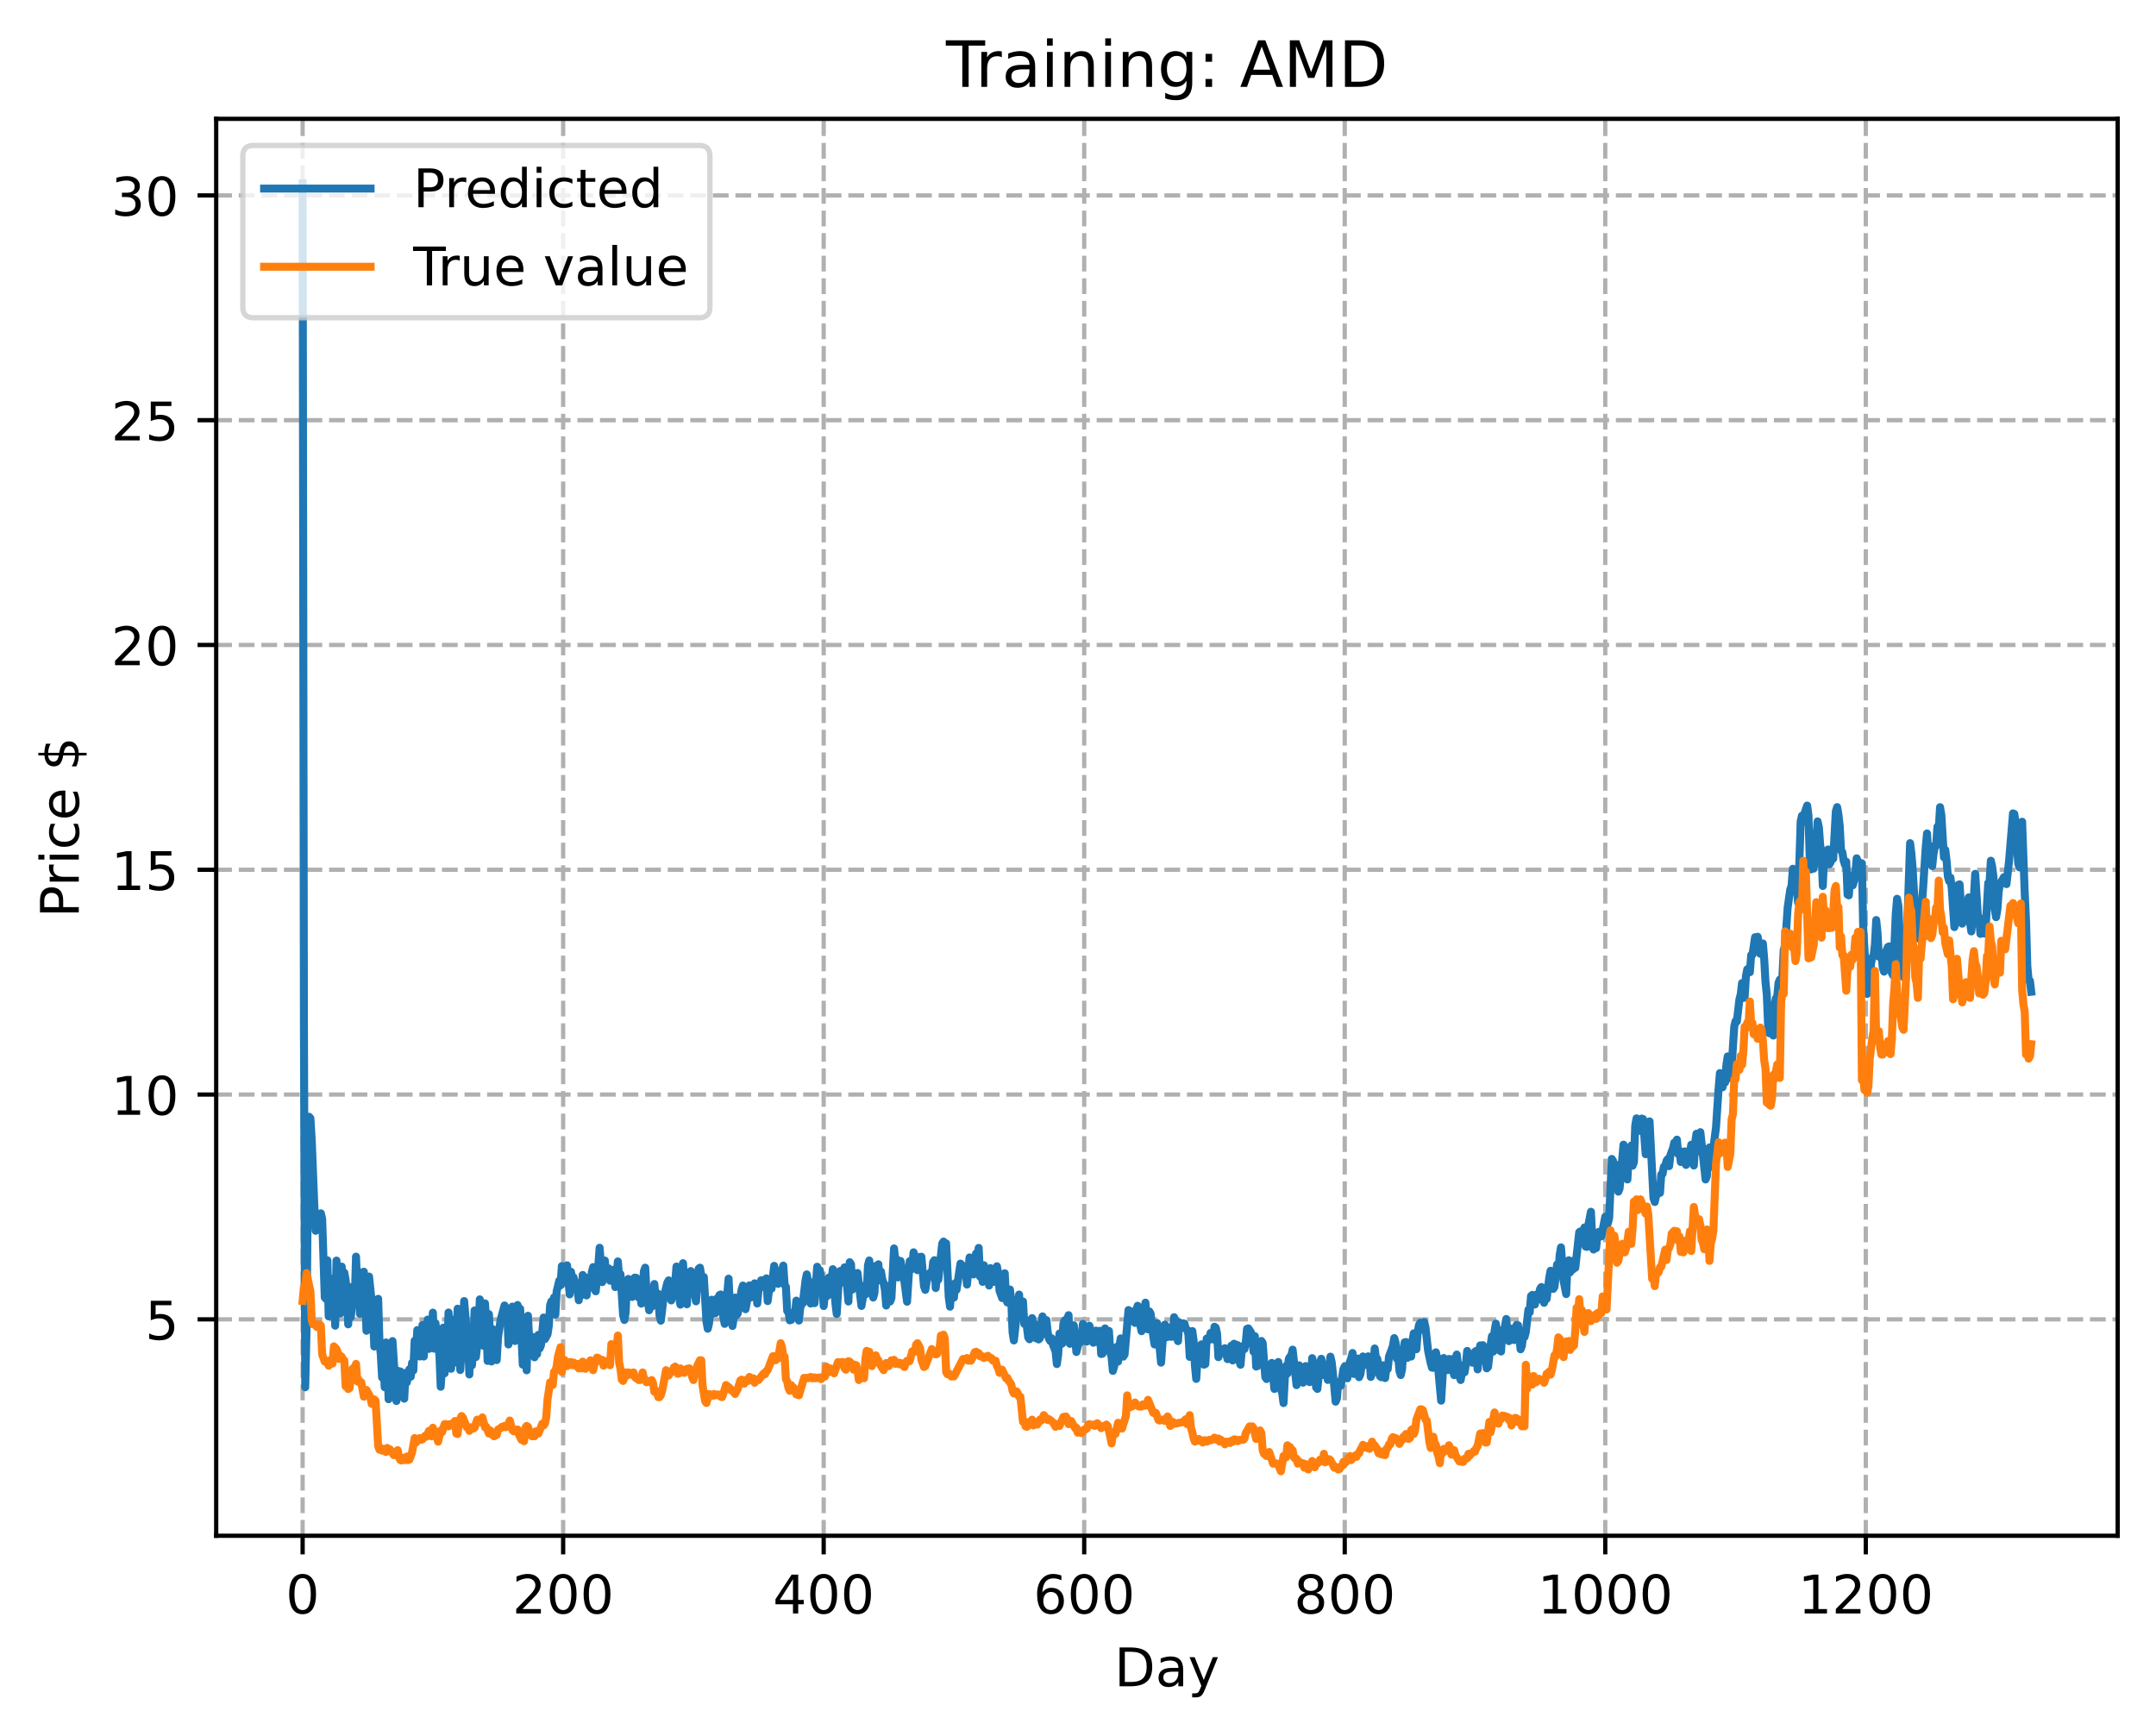 <?xml version="1.0" encoding="utf-8" standalone="no"?>
<!DOCTYPE svg PUBLIC "-//W3C//DTD SVG 1.1//EN"
  "http://www.w3.org/Graphics/SVG/1.1/DTD/svg11.dtd">
<!-- Created with matplotlib (https://matplotlib.org/) -->
<svg height="325.986pt" version="1.1" viewBox="0 0 404.923 325.986" width="404.923pt" xmlns="http://www.w3.org/2000/svg" xmlns:xlink="http://www.w3.org/1999/xlink">
 <defs>
  <style type="text/css">
*{stroke-linecap:butt;stroke-linejoin:round;}
  </style>
 </defs>
 <g id="figure_1">
  <g id="patch_1">
   <path d="M 0 325.986 
L 404.923 325.986 
L 404.923 0 
L 0 0 
z
" style="fill:#ffffff;"/>
  </g>
  <g id="axes_1">
   <g id="patch_2">
    <path d="M 40.603 288.43 
L 397.723 288.43 
L 397.723 22.318 
L 40.603 22.318 
z
" style="fill:#ffffff;"/>
   </g>
   <g id="matplotlib.axis_1">
    <g id="xtick_1">
     <g id="line2d_1">
      <path clip-path="url(#p8cd5423dda)" d="M 56.836 288.43 
L 56.836 22.318 
" style="fill:none;stroke:#b0b0b0;stroke-dasharray:2.96,1.28;stroke-dashoffset:0;stroke-width:0.8;"/>
     </g>
     <g id="line2d_2">
      <defs>
       <path d="M 0 0 
L 0 3.5 
" id="mbbfa85fc39" style="stroke:#000000;stroke-width:0.8;"/>
      </defs>
      <g>
       <use style="stroke:#000000;stroke-width:0.8;" x="56.836" xlink:href="#mbbfa85fc39" y="288.43"/>
      </g>
     </g>
     <g id="text_1">
      <!-- 0 -->
      <defs>
       <path d="M 31.781 66.406 
Q 24.172 66.406 20.328 58.906 
Q 16.5 51.422 16.5 36.375 
Q 16.5 21.391 20.328 13.891 
Q 24.172 6.391 31.781 6.391 
Q 39.453 6.391 43.281 13.891 
Q 47.125 21.391 47.125 36.375 
Q 47.125 51.422 43.281 58.906 
Q 39.453 66.406 31.781 66.406 
z
M 31.781 74.219 
Q 44.047 74.219 50.516 64.516 
Q 56.984 54.828 56.984 36.375 
Q 56.984 17.969 50.516 8.266 
Q 44.047 -1.422 31.781 -1.422 
Q 19.531 -1.422 13.062 8.266 
Q 6.594 17.969 6.594 36.375 
Q 6.594 54.828 13.062 64.516 
Q 19.531 74.219 31.781 74.219 
z
" id="DejaVuSans-48"/>
      </defs>
      <g transform="translate(53.655 303.029)scale(0.1 -0.1)">
       <use xlink:href="#DejaVuSans-48"/>
      </g>
     </g>
    </g>
    <g id="xtick_2">
     <g id="line2d_3">
      <path clip-path="url(#p8cd5423dda)" d="M 105.766 288.43 
L 105.766 22.318 
" style="fill:none;stroke:#b0b0b0;stroke-dasharray:2.96,1.28;stroke-dashoffset:0;stroke-width:0.8;"/>
     </g>
     <g id="line2d_4">
      <g>
       <use style="stroke:#000000;stroke-width:0.8;" x="105.766" xlink:href="#mbbfa85fc39" y="288.43"/>
      </g>
     </g>
     <g id="text_2">
      <!-- 200 -->
      <defs>
       <path d="M 19.188 8.297 
L 53.609 8.297 
L 53.609 0 
L 7.328 0 
L 7.328 8.297 
Q 12.938 14.109 22.625 23.891 
Q 32.328 33.688 34.812 36.531 
Q 39.547 41.844 41.422 45.531 
Q 43.312 49.219 43.312 52.781 
Q 43.312 58.594 39.234 62.25 
Q 35.156 65.922 28.609 65.922 
Q 23.969 65.922 18.812 64.312 
Q 13.672 62.703 7.812 59.422 
L 7.812 69.391 
Q 13.766 71.781 18.938 73 
Q 24.125 74.219 28.422 74.219 
Q 39.75 74.219 46.484 68.547 
Q 53.219 62.891 53.219 53.422 
Q 53.219 48.922 51.531 44.891 
Q 49.859 40.875 45.406 35.406 
Q 44.188 33.984 37.641 27.219 
Q 31.109 20.453 19.188 8.297 
z
" id="DejaVuSans-50"/>
      </defs>
      <g transform="translate(96.223 303.029)scale(0.1 -0.1)">
       <use xlink:href="#DejaVuSans-50"/>
       <use x="63.623" xlink:href="#DejaVuSans-48"/>
       <use x="127.246" xlink:href="#DejaVuSans-48"/>
      </g>
     </g>
    </g>
    <g id="xtick_3">
     <g id="line2d_5">
      <path clip-path="url(#p8cd5423dda)" d="M 154.697 288.43 
L 154.697 22.318 
" style="fill:none;stroke:#b0b0b0;stroke-dasharray:2.96,1.28;stroke-dashoffset:0;stroke-width:0.8;"/>
     </g>
     <g id="line2d_6">
      <g>
       <use style="stroke:#000000;stroke-width:0.8;" x="154.697" xlink:href="#mbbfa85fc39" y="288.43"/>
      </g>
     </g>
     <g id="text_3">
      <!-- 400 -->
      <defs>
       <path d="M 37.797 64.312 
L 12.891 25.391 
L 37.797 25.391 
z
M 35.203 72.906 
L 47.609 72.906 
L 47.609 25.391 
L 58.016 25.391 
L 58.016 17.188 
L 47.609 17.188 
L 47.609 0 
L 37.797 0 
L 37.797 17.188 
L 4.891 17.188 
L 4.891 26.703 
z
" id="DejaVuSans-52"/>
      </defs>
      <g transform="translate(145.153 303.029)scale(0.1 -0.1)">
       <use xlink:href="#DejaVuSans-52"/>
       <use x="63.623" xlink:href="#DejaVuSans-48"/>
       <use x="127.246" xlink:href="#DejaVuSans-48"/>
      </g>
     </g>
    </g>
    <g id="xtick_4">
     <g id="line2d_7">
      <path clip-path="url(#p8cd5423dda)" d="M 203.628 288.43 
L 203.628 22.318 
" style="fill:none;stroke:#b0b0b0;stroke-dasharray:2.96,1.28;stroke-dashoffset:0;stroke-width:0.8;"/>
     </g>
     <g id="line2d_8">
      <g>
       <use style="stroke:#000000;stroke-width:0.8;" x="203.628" xlink:href="#mbbfa85fc39" y="288.43"/>
      </g>
     </g>
     <g id="text_4">
      <!-- 600 -->
      <defs>
       <path d="M 33.016 40.375 
Q 26.375 40.375 22.484 35.828 
Q 18.609 31.297 18.609 23.391 
Q 18.609 15.531 22.484 10.953 
Q 26.375 6.391 33.016 6.391 
Q 39.656 6.391 43.531 10.953 
Q 47.406 15.531 47.406 23.391 
Q 47.406 31.297 43.531 35.828 
Q 39.656 40.375 33.016 40.375 
z
M 52.594 71.297 
L 52.594 62.312 
Q 48.875 64.062 45.094 64.984 
Q 41.312 65.922 37.594 65.922 
Q 27.828 65.922 22.672 59.328 
Q 17.531 52.734 16.797 39.406 
Q 19.672 43.656 24.016 45.922 
Q 28.375 48.188 33.594 48.188 
Q 44.578 48.188 50.953 41.516 
Q 57.328 34.859 57.328 23.391 
Q 57.328 12.156 50.688 5.359 
Q 44.047 -1.422 33.016 -1.422 
Q 20.359 -1.422 13.672 8.266 
Q 6.984 17.969 6.984 36.375 
Q 6.984 53.656 15.188 63.938 
Q 23.391 74.219 37.203 74.219 
Q 40.922 74.219 44.703 73.484 
Q 48.484 72.75 52.594 71.297 
z
" id="DejaVuSans-54"/>
      </defs>
      <g transform="translate(194.084 303.029)scale(0.1 -0.1)">
       <use xlink:href="#DejaVuSans-54"/>
       <use x="63.623" xlink:href="#DejaVuSans-48"/>
       <use x="127.246" xlink:href="#DejaVuSans-48"/>
      </g>
     </g>
    </g>
    <g id="xtick_5">
     <g id="line2d_9">
      <path clip-path="url(#p8cd5423dda)" d="M 252.558 288.43 
L 252.558 22.318 
" style="fill:none;stroke:#b0b0b0;stroke-dasharray:2.96,1.28;stroke-dashoffset:0;stroke-width:0.8;"/>
     </g>
     <g id="line2d_10">
      <g>
       <use style="stroke:#000000;stroke-width:0.8;" x="252.558" xlink:href="#mbbfa85fc39" y="288.43"/>
      </g>
     </g>
     <g id="text_5">
      <!-- 800 -->
      <defs>
       <path d="M 31.781 34.625 
Q 24.75 34.625 20.719 30.859 
Q 16.703 27.094 16.703 20.516 
Q 16.703 13.922 20.719 10.156 
Q 24.75 6.391 31.781 6.391 
Q 38.812 6.391 42.859 10.172 
Q 46.922 13.969 46.922 20.516 
Q 46.922 27.094 42.891 30.859 
Q 38.875 34.625 31.781 34.625 
z
M 21.922 38.812 
Q 15.578 40.375 12.031 44.719 
Q 8.5 49.078 8.5 55.328 
Q 8.5 64.062 14.719 69.141 
Q 20.953 74.219 31.781 74.219 
Q 42.672 74.219 48.875 69.141 
Q 55.078 64.062 55.078 55.328 
Q 55.078 49.078 51.531 44.719 
Q 48 40.375 41.703 38.812 
Q 48.828 37.156 52.797 32.312 
Q 56.781 27.484 56.781 20.516 
Q 56.781 9.906 50.312 4.234 
Q 43.844 -1.422 31.781 -1.422 
Q 19.734 -1.422 13.25 4.234 
Q 6.781 9.906 6.781 20.516 
Q 6.781 27.484 10.781 32.312 
Q 14.797 37.156 21.922 38.812 
z
M 18.312 54.391 
Q 18.312 48.734 21.844 45.562 
Q 25.391 42.391 31.781 42.391 
Q 38.141 42.391 41.719 45.562 
Q 45.312 48.734 45.312 54.391 
Q 45.312 60.062 41.719 63.234 
Q 38.141 66.406 31.781 66.406 
Q 25.391 66.406 21.844 63.234 
Q 18.312 60.062 18.312 54.391 
z
" id="DejaVuSans-56"/>
      </defs>
      <g transform="translate(243.015 303.029)scale(0.1 -0.1)">
       <use xlink:href="#DejaVuSans-56"/>
       <use x="63.623" xlink:href="#DejaVuSans-48"/>
       <use x="127.246" xlink:href="#DejaVuSans-48"/>
      </g>
     </g>
    </g>
    <g id="xtick_6">
     <g id="line2d_11">
      <path clip-path="url(#p8cd5423dda)" d="M 301.489 288.43 
L 301.489 22.318 
" style="fill:none;stroke:#b0b0b0;stroke-dasharray:2.96,1.28;stroke-dashoffset:0;stroke-width:0.8;"/>
     </g>
     <g id="line2d_12">
      <g>
       <use style="stroke:#000000;stroke-width:0.8;" x="301.489" xlink:href="#mbbfa85fc39" y="288.43"/>
      </g>
     </g>
     <g id="text_6">
      <!-- 1000 -->
      <defs>
       <path d="M 12.406 8.297 
L 28.516 8.297 
L 28.516 63.922 
L 10.984 60.406 
L 10.984 69.391 
L 28.422 72.906 
L 38.281 72.906 
L 38.281 8.297 
L 54.391 8.297 
L 54.391 0 
L 12.406 0 
z
" id="DejaVuSans-49"/>
      </defs>
      <g transform="translate(288.764 303.029)scale(0.1 -0.1)">
       <use xlink:href="#DejaVuSans-49"/>
       <use x="63.623" xlink:href="#DejaVuSans-48"/>
       <use x="127.246" xlink:href="#DejaVuSans-48"/>
       <use x="190.869" xlink:href="#DejaVuSans-48"/>
      </g>
     </g>
    </g>
    <g id="xtick_7">
     <g id="line2d_13">
      <path clip-path="url(#p8cd5423dda)" d="M 350.419 288.43 
L 350.419 22.318 
" style="fill:none;stroke:#b0b0b0;stroke-dasharray:2.96,1.28;stroke-dashoffset:0;stroke-width:0.8;"/>
     </g>
     <g id="line2d_14">
      <g>
       <use style="stroke:#000000;stroke-width:0.8;" x="350.419" xlink:href="#mbbfa85fc39" y="288.43"/>
      </g>
     </g>
     <g id="text_7">
      <!-- 1200 -->
      <g transform="translate(337.694 303.029)scale(0.1 -0.1)">
       <use xlink:href="#DejaVuSans-49"/>
       <use x="63.623" xlink:href="#DejaVuSans-50"/>
       <use x="127.246" xlink:href="#DejaVuSans-48"/>
       <use x="190.869" xlink:href="#DejaVuSans-48"/>
      </g>
     </g>
    </g>
    <g id="text_8">
     <!-- Day -->
     <defs>
      <path d="M 19.672 64.797 
L 19.672 8.109 
L 31.594 8.109 
Q 46.688 8.109 53.688 14.938 
Q 60.688 21.781 60.688 36.531 
Q 60.688 51.172 53.688 57.984 
Q 46.688 64.797 31.594 64.797 
z
M 9.812 72.906 
L 30.078 72.906 
Q 51.266 72.906 61.172 64.094 
Q 71.094 55.281 71.094 36.531 
Q 71.094 17.672 61.125 8.828 
Q 51.172 0 30.078 0 
L 9.812 0 
z
" id="DejaVuSans-68"/>
      <path d="M 34.281 27.484 
Q 23.391 27.484 19.188 25 
Q 14.984 22.516 14.984 16.5 
Q 14.984 11.719 18.141 8.906 
Q 21.297 6.109 26.703 6.109 
Q 34.188 6.109 38.703 11.406 
Q 43.219 16.703 43.219 25.484 
L 43.219 27.484 
z
M 52.203 31.203 
L 52.203 0 
L 43.219 0 
L 43.219 8.297 
Q 40.141 3.328 35.547 0.953 
Q 30.953 -1.422 24.312 -1.422 
Q 15.922 -1.422 10.953 3.297 
Q 6 8.016 6 15.922 
Q 6 25.141 12.172 29.828 
Q 18.359 34.516 30.609 34.516 
L 43.219 34.516 
L 43.219 35.406 
Q 43.219 41.609 39.141 45 
Q 35.062 48.391 27.688 48.391 
Q 23 48.391 18.547 47.266 
Q 14.109 46.141 10.016 43.891 
L 10.016 52.203 
Q 14.938 54.109 19.578 55.047 
Q 24.219 56 28.609 56 
Q 40.484 56 46.344 49.844 
Q 52.203 43.703 52.203 31.203 
z
" id="DejaVuSans-97"/>
      <path d="M 32.172 -5.078 
Q 28.375 -14.844 24.75 -17.812 
Q 21.141 -20.797 15.094 -20.797 
L 7.906 -20.797 
L 7.906 -13.281 
L 13.188 -13.281 
Q 16.891 -13.281 18.938 -11.516 
Q 21 -9.766 23.484 -3.219 
L 25.094 0.875 
L 2.984 54.688 
L 12.5 54.688 
L 29.594 11.922 
L 46.688 54.688 
L 56.203 54.688 
z
" id="DejaVuSans-121"/>
     </defs>
     <g transform="translate(209.29 316.707)scale(0.1 -0.1)">
      <use xlink:href="#DejaVuSans-68"/>
      <use x="77.002" xlink:href="#DejaVuSans-97"/>
      <use x="138.281" xlink:href="#DejaVuSans-121"/>
     </g>
    </g>
   </g>
   <g id="matplotlib.axis_2">
    <g id="ytick_1">
     <g id="line2d_15">
      <path clip-path="url(#p8cd5423dda)" d="M 40.603 247.794 
L 397.723 247.794 
" style="fill:none;stroke:#b0b0b0;stroke-dasharray:2.96,1.28;stroke-dashoffset:0;stroke-width:0.8;"/>
     </g>
     <g id="line2d_16">
      <defs>
       <path d="M 0 0 
L -3.5 0 
" id="m2c4c6d1b1f" style="stroke:#000000;stroke-width:0.8;"/>
      </defs>
      <g>
       <use style="stroke:#000000;stroke-width:0.8;" x="40.603" xlink:href="#m2c4c6d1b1f" y="247.794"/>
      </g>
     </g>
     <g id="text_9">
      <!-- 5 -->
      <defs>
       <path d="M 10.797 72.906 
L 49.516 72.906 
L 49.516 64.594 
L 19.828 64.594 
L 19.828 46.734 
Q 21.969 47.469 24.109 47.828 
Q 26.266 48.188 28.422 48.188 
Q 40.625 48.188 47.75 41.5 
Q 54.891 34.812 54.891 23.391 
Q 54.891 11.625 47.562 5.094 
Q 40.234 -1.422 26.906 -1.422 
Q 22.312 -1.422 17.547 -0.641 
Q 12.797 0.141 7.719 1.703 
L 7.719 11.625 
Q 12.109 9.234 16.797 8.062 
Q 21.484 6.891 26.703 6.891 
Q 35.156 6.891 40.078 11.328 
Q 45.016 15.766 45.016 23.391 
Q 45.016 31 40.078 35.438 
Q 35.156 39.891 26.703 39.891 
Q 22.75 39.891 18.812 39.016 
Q 14.891 38.141 10.797 36.281 
z
" id="DejaVuSans-53"/>
      </defs>
      <g transform="translate(27.241 251.593)scale(0.1 -0.1)">
       <use xlink:href="#DejaVuSans-53"/>
      </g>
     </g>
    </g>
    <g id="ytick_2">
     <g id="line2d_17">
      <path clip-path="url(#p8cd5423dda)" d="M 40.603 205.575 
L 397.723 205.575 
" style="fill:none;stroke:#b0b0b0;stroke-dasharray:2.96,1.28;stroke-dashoffset:0;stroke-width:0.8;"/>
     </g>
     <g id="line2d_18">
      <g>
       <use style="stroke:#000000;stroke-width:0.8;" x="40.603" xlink:href="#m2c4c6d1b1f" y="205.575"/>
      </g>
     </g>
     <g id="text_10">
      <!-- 10 -->
      <g transform="translate(20.878 209.374)scale(0.1 -0.1)">
       <use xlink:href="#DejaVuSans-49"/>
       <use x="63.623" xlink:href="#DejaVuSans-48"/>
      </g>
     </g>
    </g>
    <g id="ytick_3">
     <g id="line2d_19">
      <path clip-path="url(#p8cd5423dda)" d="M 40.603 163.356 
L 397.723 163.356 
" style="fill:none;stroke:#b0b0b0;stroke-dasharray:2.96,1.28;stroke-dashoffset:0;stroke-width:0.8;"/>
     </g>
     <g id="line2d_20">
      <g>
       <use style="stroke:#000000;stroke-width:0.8;" x="40.603" xlink:href="#m2c4c6d1b1f" y="163.356"/>
      </g>
     </g>
     <g id="text_11">
      <!-- 15 -->
      <g transform="translate(20.878 167.155)scale(0.1 -0.1)">
       <use xlink:href="#DejaVuSans-49"/>
       <use x="63.623" xlink:href="#DejaVuSans-53"/>
      </g>
     </g>
    </g>
    <g id="ytick_4">
     <g id="line2d_21">
      <path clip-path="url(#p8cd5423dda)" d="M 40.603 121.136 
L 397.723 121.136 
" style="fill:none;stroke:#b0b0b0;stroke-dasharray:2.96,1.28;stroke-dashoffset:0;stroke-width:0.8;"/>
     </g>
     <g id="line2d_22">
      <g>
       <use style="stroke:#000000;stroke-width:0.8;" x="40.603" xlink:href="#m2c4c6d1b1f" y="121.136"/>
      </g>
     </g>
     <g id="text_12">
      <!-- 20 -->
      <g transform="translate(20.878 124.936)scale(0.1 -0.1)">
       <use xlink:href="#DejaVuSans-50"/>
       <use x="63.623" xlink:href="#DejaVuSans-48"/>
      </g>
     </g>
    </g>
    <g id="ytick_5">
     <g id="line2d_23">
      <path clip-path="url(#p8cd5423dda)" d="M 40.603 78.917 
L 397.723 78.917 
" style="fill:none;stroke:#b0b0b0;stroke-dasharray:2.96,1.28;stroke-dashoffset:0;stroke-width:0.8;"/>
     </g>
     <g id="line2d_24">
      <g>
       <use style="stroke:#000000;stroke-width:0.8;" x="40.603" xlink:href="#m2c4c6d1b1f" y="78.917"/>
      </g>
     </g>
     <g id="text_13">
      <!-- 25 -->
      <g transform="translate(20.878 82.717)scale(0.1 -0.1)">
       <use xlink:href="#DejaVuSans-50"/>
       <use x="63.623" xlink:href="#DejaVuSans-53"/>
      </g>
     </g>
    </g>
    <g id="ytick_6">
     <g id="line2d_25">
      <path clip-path="url(#p8cd5423dda)" d="M 40.603 36.698 
L 397.723 36.698 
" style="fill:none;stroke:#b0b0b0;stroke-dasharray:2.96,1.28;stroke-dashoffset:0;stroke-width:0.8;"/>
     </g>
     <g id="line2d_26">
      <g>
       <use style="stroke:#000000;stroke-width:0.8;" x="40.603" xlink:href="#m2c4c6d1b1f" y="36.698"/>
      </g>
     </g>
     <g id="text_14">
      <!-- 30 -->
      <defs>
       <path d="M 40.578 39.312 
Q 47.656 37.797 51.625 33 
Q 55.609 28.219 55.609 21.188 
Q 55.609 10.406 48.188 4.484 
Q 40.766 -1.422 27.094 -1.422 
Q 22.516 -1.422 17.656 -0.516 
Q 12.797 0.391 7.625 2.203 
L 7.625 11.719 
Q 11.719 9.328 16.594 8.109 
Q 21.484 6.891 26.812 6.891 
Q 36.078 6.891 40.938 10.547 
Q 45.797 14.203 45.797 21.188 
Q 45.797 27.641 41.281 31.266 
Q 36.766 34.906 28.719 34.906 
L 20.219 34.906 
L 20.219 43.016 
L 29.109 43.016 
Q 36.375 43.016 40.234 45.922 
Q 44.094 48.828 44.094 54.297 
Q 44.094 59.906 40.109 62.906 
Q 36.141 65.922 28.719 65.922 
Q 24.656 65.922 20.016 65.031 
Q 15.375 64.156 9.812 62.312 
L 9.812 71.094 
Q 15.438 72.656 20.344 73.438 
Q 25.25 74.219 29.594 74.219 
Q 40.828 74.219 47.359 69.109 
Q 53.906 64.016 53.906 55.328 
Q 53.906 49.266 50.438 45.094 
Q 46.969 40.922 40.578 39.312 
z
" id="DejaVuSans-51"/>
      </defs>
      <g transform="translate(20.878 40.497)scale(0.1 -0.1)">
       <use xlink:href="#DejaVuSans-51"/>
       <use x="63.623" xlink:href="#DejaVuSans-48"/>
      </g>
     </g>
    </g>
    <g id="text_15">
     <!-- Price $ -->
     <defs>
      <path d="M 19.672 64.797 
L 19.672 37.406 
L 32.078 37.406 
Q 38.969 37.406 42.719 40.969 
Q 46.484 44.531 46.484 51.125 
Q 46.484 57.672 42.719 61.234 
Q 38.969 64.797 32.078 64.797 
z
M 9.812 72.906 
L 32.078 72.906 
Q 44.344 72.906 50.609 67.359 
Q 56.891 61.812 56.891 51.125 
Q 56.891 40.328 50.609 34.812 
Q 44.344 29.297 32.078 29.297 
L 19.672 29.297 
L 19.672 0 
L 9.812 0 
z
" id="DejaVuSans-80"/>
      <path d="M 41.109 46.297 
Q 39.594 47.172 37.812 47.578 
Q 36.031 48 33.891 48 
Q 26.266 48 22.188 43.047 
Q 18.109 38.094 18.109 28.812 
L 18.109 0 
L 9.078 0 
L 9.078 54.688 
L 18.109 54.688 
L 18.109 46.188 
Q 20.953 51.172 25.484 53.578 
Q 30.031 56 36.531 56 
Q 37.453 56 38.578 55.875 
Q 39.703 55.766 41.062 55.516 
z
" id="DejaVuSans-114"/>
      <path d="M 9.422 54.688 
L 18.406 54.688 
L 18.406 0 
L 9.422 0 
z
M 9.422 75.984 
L 18.406 75.984 
L 18.406 64.594 
L 9.422 64.594 
z
" id="DejaVuSans-105"/>
      <path d="M 48.781 52.594 
L 48.781 44.188 
Q 44.969 46.297 41.141 47.344 
Q 37.312 48.391 33.406 48.391 
Q 24.656 48.391 19.812 42.844 
Q 14.984 37.312 14.984 27.297 
Q 14.984 17.281 19.812 11.734 
Q 24.656 6.203 33.406 6.203 
Q 37.312 6.203 41.141 7.25 
Q 44.969 8.297 48.781 10.406 
L 48.781 2.094 
Q 45.016 0.344 40.984 -0.531 
Q 36.969 -1.422 32.422 -1.422 
Q 20.062 -1.422 12.781 6.344 
Q 5.516 14.109 5.516 27.297 
Q 5.516 40.672 12.859 48.328 
Q 20.219 56 33.016 56 
Q 37.156 56 41.109 55.141 
Q 45.062 54.297 48.781 52.594 
z
" id="DejaVuSans-99"/>
      <path d="M 56.203 29.594 
L 56.203 25.203 
L 14.891 25.203 
Q 15.484 15.922 20.484 11.062 
Q 25.484 6.203 34.422 6.203 
Q 39.594 6.203 44.453 7.469 
Q 49.312 8.734 54.109 11.281 
L 54.109 2.781 
Q 49.266 0.734 44.188 -0.344 
Q 39.109 -1.422 33.891 -1.422 
Q 20.797 -1.422 13.156 6.188 
Q 5.516 13.812 5.516 26.812 
Q 5.516 40.234 12.766 48.109 
Q 20.016 56 32.328 56 
Q 43.359 56 49.781 48.891 
Q 56.203 41.797 56.203 29.594 
z
M 47.219 32.234 
Q 47.125 39.594 43.094 43.984 
Q 39.062 48.391 32.422 48.391 
Q 24.906 48.391 20.391 44.141 
Q 15.875 39.891 15.188 32.172 
z
" id="DejaVuSans-101"/>
      <path id="DejaVuSans-32"/>
      <path d="M 33.797 -14.703 
L 28.906 -14.703 
L 28.859 0 
Q 23.734 0.094 18.609 1.188 
Q 13.484 2.297 8.297 4.5 
L 8.297 13.281 
Q 13.281 10.156 18.375 8.562 
Q 23.484 6.984 28.906 6.938 
L 28.906 29.203 
Q 18.109 30.953 13.203 35.156 
Q 8.297 39.359 8.297 46.688 
Q 8.297 54.641 13.625 59.219 
Q 18.953 63.812 28.906 64.5 
L 28.906 75.984 
L 33.797 75.984 
L 33.797 64.656 
Q 38.328 64.453 42.578 63.688 
Q 46.828 62.938 50.875 61.625 
L 50.875 53.078 
Q 46.828 55.125 42.547 56.25 
Q 38.281 57.375 33.797 57.562 
L 33.797 36.719 
Q 44.875 35.016 50.094 30.609 
Q 55.328 26.219 55.328 18.609 
Q 55.328 10.359 49.781 5.594 
Q 44.234 0.828 33.797 0.094 
z
M 28.906 37.594 
L 28.906 57.625 
Q 23.25 56.984 20.266 54.391 
Q 17.281 51.812 17.281 47.516 
Q 17.281 43.312 20.031 40.969 
Q 22.797 38.625 28.906 37.594 
z
M 33.797 28.219 
L 33.797 7.078 
Q 39.984 7.906 43.141 10.594 
Q 46.297 13.281 46.297 17.672 
Q 46.297 21.969 43.281 24.5 
Q 40.281 27.047 33.797 28.219 
z
" id="DejaVuSans-36"/>
     </defs>
     <g transform="translate(14.798 172.342)rotate(-90)scale(0.1 -0.1)">
      <use xlink:href="#DejaVuSans-80"/>
      <use x="58.553" xlink:href="#DejaVuSans-114"/>
      <use x="99.666" xlink:href="#DejaVuSans-105"/>
      <use x="127.449" xlink:href="#DejaVuSans-99"/>
      <use x="182.43" xlink:href="#DejaVuSans-101"/>
      <use x="243.953" xlink:href="#DejaVuSans-32"/>
      <use x="275.74" xlink:href="#DejaVuSans-36"/>
     </g>
    </g>
   </g>
   <g id="line2d_27">
    <path clip-path="url(#p8cd5423dda)" d="M 56.836 34.414 
L 57.081 192.665 
L 57.325 260.547 
L 57.57 249.715 
L 57.814 223.769 
L 58.059 209.745 
L 58.304 210.037 
L 58.548 214.116 
L 59.038 226.512 
L 59.282 231.162 
L 59.772 230.577 
L 60.016 230.585 
L 60.261 227.877 
L 60.506 228.944 
L 60.995 243.681 
L 61.24 243.967 
L 61.484 236.704 
L 61.729 247.241 
L 61.974 242.704 
L 62.218 242.992 
L 62.463 242.591 
L 62.708 240.081 
L 62.952 248.983 
L 63.197 236.753 
L 63.441 245.164 
L 63.686 238.228 
L 63.931 246.686 
L 64.175 237.881 
L 64.42 241.054 
L 64.665 239.024 
L 64.909 240.373 
L 65.154 242.914 
L 65.399 248.73 
L 65.643 241.713 
L 65.888 247.376 
L 66.377 242.238 
L 66.622 244.149 
L 66.867 236.01 
L 67.111 242.143 
L 67.356 239.61 
L 67.601 246.754 
L 67.845 238.998 
L 68.09 242.116 
L 68.335 238.843 
L 68.579 243.041 
L 68.824 249.936 
L 69.069 241.184 
L 69.313 239.753 
L 70.047 246.725 
L 70.292 252.892 
L 70.536 249.429 
L 70.781 249.167 
L 71.026 243.935 
L 71.27 252.152 
L 71.515 254.339 
L 71.76 258.714 
L 72.004 255.011 
L 72.249 260.543 
L 72.494 252.134 
L 72.738 253.881 
L 72.983 262.794 
L 73.228 252.868 
L 73.472 259.712 
L 73.717 251.875 
L 74.451 263.132 
L 74.696 257.445 
L 74.94 261.372 
L 75.185 257.57 
L 75.674 262.032 
L 75.919 262.691 
L 76.163 257.845 
L 76.408 259.641 
L 76.897 257.164 
L 77.142 258.563 
L 77.387 255.977 
L 77.631 257.397 
L 77.876 251.796 
L 78.121 254.666 
L 78.365 249.805 
L 78.61 254.502 
L 78.855 254.767 
L 79.099 252.83 
L 79.344 248.848 
L 79.589 254.773 
L 79.833 251.309 
L 80.078 250.265 
L 80.323 247.839 
L 80.567 253.342 
L 80.812 251.167 
L 81.056 250.051 
L 81.301 246.532 
L 81.546 253.295 
L 81.79 248.518 
L 82.524 254.431 
L 82.769 260.456 
L 83.014 256.755 
L 83.258 249.347 
L 83.503 257.932 
L 83.992 253.691 
L 84.237 246.509 
L 84.482 249.911 
L 84.726 257.072 
L 84.971 247.853 
L 85.216 255.983 
L 85.705 251.248 
L 85.95 245.791 
L 86.194 249.558 
L 86.439 257.311 
L 86.684 253.526 
L 86.928 251.505 
L 87.173 244.354 
L 87.662 250.125 
L 87.907 252.103 
L 88.151 258.144 
L 88.396 249.17 
L 88.641 256.427 
L 88.885 253.327 
L 89.13 246.123 
L 89.375 254.88 
L 89.864 250.729 
L 90.109 244.038 
L 90.353 250.314 
L 90.598 246.486 
L 90.843 252.777 
L 91.087 244.792 
L 91.332 248.429 
L 91.577 255.597 
L 91.821 246.811 
L 92.311 255.704 
L 92.555 249.641 
L 92.8 252.499 
L 93.289 255.44 
L 93.534 251.189 
L 94.023 247.894 
L 94.757 245.184 
L 95.002 247.792 
L 95.246 245.714 
L 95.491 252.513 
L 95.98 245.825 
L 96.225 245.396 
L 96.714 251.864 
L 96.959 249.248 
L 97.204 245.098 
L 97.448 245.902 
L 97.693 245.803 
L 98.182 256.299 
L 98.672 250.482 
L 98.916 257.364 
L 99.161 247.117 
L 99.405 251.972 
L 99.65 254.372 
L 99.895 253.886 
L 100.139 251.109 
L 100.384 254.924 
L 100.629 253.599 
L 100.873 254.314 
L 101.118 250.702 
L 101.363 253.243 
L 101.607 252.628 
L 102.097 247.446 
L 102.341 251.502 
L 102.831 250.614 
L 103.075 249.001 
L 103.32 245.107 
L 103.565 244.405 
L 103.809 245.688 
L 104.054 243.673 
L 104.299 246.913 
L 104.543 242.565 
L 105.032 240.533 
L 105.277 241.406 
L 105.522 237.793 
L 105.766 240.813 
L 106.011 239.979 
L 106.256 239.861 
L 106.5 237.652 
L 106.99 243.111 
L 107.234 238.853 
L 107.479 240.048 
L 107.724 239.909 
L 107.968 240.928 
L 108.213 240.911 
L 108.458 242.204 
L 108.702 244.206 
L 108.947 240.924 
L 109.192 243.266 
L 109.436 239.456 
L 109.681 240.58 
L 109.926 239.891 
L 110.17 243.299 
L 110.415 240.873 
L 110.66 240.885 
L 110.904 241.761 
L 111.149 238.937 
L 111.393 237.98 
L 111.638 242.054 
L 111.883 242.527 
L 112.372 237.649 
L 112.617 234.347 
L 113.106 240.799 
L 113.595 236.741 
L 113.84 239.69 
L 114.085 238.611 
L 114.329 238.222 
L 114.574 240.535 
L 114.819 238.975 
L 115.063 240.557 
L 115.308 238.471 
L 115.553 241.73 
L 116.042 236.907 
L 116.287 239.871 
L 116.531 239.297 
L 117.02 246.966 
L 117.265 247.909 
L 117.51 246.466 
L 117.754 240.518 
L 117.999 240.203 
L 118.244 242.175 
L 118.488 241.806 
L 118.733 243.585 
L 118.978 240.216 
L 119.222 239.954 
L 119.467 239.985 
L 119.956 243.695 
L 120.201 242.468 
L 120.446 244.841 
L 120.935 238.748 
L 121.18 238.085 
L 121.424 242.74 
L 121.914 246.086 
L 122.158 243.67 
L 122.403 245.425 
L 122.892 241.154 
L 123.137 243.762 
L 123.381 244.974 
L 123.626 242.993 
L 123.871 247.125 
L 124.115 248.038 
L 124.605 243.903 
L 125.339 240.903 
L 125.583 240.467 
L 126.073 244.237 
L 126.317 241.477 
L 126.562 242.734 
L 126.807 240.799 
L 127.051 237.873 
L 127.296 239.999 
L 127.541 243.621 
L 127.785 245.03 
L 128.275 237.242 
L 128.764 244.077 
L 129.008 244.961 
L 129.253 240.653 
L 129.498 241.191 
L 129.742 238.72 
L 129.987 239.61 
L 130.721 244.41 
L 130.966 240.366 
L 131.21 238.295 
L 131.455 238.086 
L 131.7 239.536 
L 131.944 239.869 
L 132.189 239.845 
L 132.678 248.181 
L 132.923 249.556 
L 133.168 248.538 
L 133.412 245.625 
L 133.657 244.104 
L 133.902 246.73 
L 134.146 244.599 
L 134.391 246.61 
L 134.636 243.878 
L 134.88 245.869 
L 135.125 243.223 
L 135.369 243.115 
L 135.859 247.378 
L 136.103 248.639 
L 136.837 240.149 
L 137.082 245.379 
L 137.327 246.811 
L 137.571 249.038 
L 137.816 247.363 
L 138.061 243.703 
L 138.305 247.024 
L 138.55 246.698 
L 139.284 242.229 
L 139.529 241.441 
L 139.773 242.057 
L 140.018 245.891 
L 140.507 243.314 
L 140.752 241.412 
L 140.996 243.689 
L 141.241 242.37 
L 141.486 243.008 
L 141.73 241.023 
L 141.975 241.897 
L 142.22 244.822 
L 142.464 242.283 
L 142.709 241.586 
L 142.954 240.449 
L 143.198 241.702 
L 143.443 240.425 
L 143.688 241.093 
L 143.932 240.098 
L 144.177 244.366 
L 144.422 242.375 
L 144.666 241.888 
L 144.911 242.028 
L 145.4 237.743 
L 145.645 238.942 
L 145.89 238.898 
L 146.134 241.123 
L 146.379 240.329 
L 146.624 240.442 
L 146.868 238.635 
L 147.113 237.7 
L 147.357 241.316 
L 147.602 241.68 
L 147.847 246.22 
L 148.091 246.391 
L 148.336 247.982 
L 148.581 247.901 
L 148.825 246.844 
L 149.315 246.868 
L 149.559 244.273 
L 149.804 244.527 
L 150.049 248.014 
L 150.293 245.63 
L 150.538 244.979 
L 150.783 244.753 
L 151.272 240.577 
L 151.517 239.345 
L 152.006 241.812 
L 152.251 244.822 
L 152.495 240.865 
L 152.984 244.754 
L 153.474 237.91 
L 153.718 241.207 
L 153.963 238.547 
L 154.452 241.448 
L 154.697 245.274 
L 154.942 243.037 
L 155.186 242.695 
L 155.431 243.36 
L 155.676 239.945 
L 155.92 242.765 
L 156.41 238.365 
L 156.899 244.77 
L 157.144 246.781 
L 157.633 238.798 
L 157.878 238.677 
L 158.122 240.876 
L 158.367 240.633 
L 158.612 238.027 
L 158.856 238.913 
L 159.345 244.443 
L 159.59 237.059 
L 159.835 237.461 
L 160.079 242.199 
L 160.569 239.41 
L 160.813 240.36 
L 161.058 239.086 
L 161.792 245.277 
L 162.037 243.828 
L 162.281 241.52 
L 162.526 243.133 
L 162.771 242.961 
L 163.015 237.627 
L 163.26 236.733 
L 163.505 240.323 
L 163.749 239.457 
L 163.994 243.695 
L 164.239 242.797 
L 164.483 237.751 
L 164.728 237.865 
L 164.972 237.448 
L 165.217 240.468 
L 165.462 238.818 
L 165.706 240.318 
L 165.951 240.953 
L 166.196 242.222 
L 166.44 245.198 
L 166.685 243.938 
L 166.93 241.514 
L 167.174 244.445 
L 167.419 243.823 
L 167.908 234.473 
L 168.153 236.778 
L 168.398 236.483 
L 168.642 239.919 
L 169.132 236.824 
L 169.866 240.733 
L 170.355 244.483 
L 170.844 236.875 
L 171.089 238.48 
L 171.333 237.726 
L 171.578 235.199 
L 171.823 235.906 
L 172.067 237.985 
L 172.312 238.557 
L 172.557 237.862 
L 172.801 236.066 
L 173.046 236.027 
L 173.535 241.559 
L 173.78 242.254 
L 174.269 239.363 
L 174.514 239.91 
L 174.759 238.963 
L 175.003 239.713 
L 175.248 237.062 
L 175.493 236.684 
L 175.737 241.908 
L 175.982 239.683 
L 176.227 240.34 
L 176.96 233.564 
L 177.205 233.182 
L 177.45 235.008 
L 177.694 233.517 
L 178.184 243.639 
L 178.428 245.417 
L 178.673 242.022 
L 179.162 243.705 
L 179.407 240.998 
L 179.652 242.24 
L 180.386 237.324 
L 180.63 237.571 
L 180.875 238.471 
L 181.364 238.396 
L 181.609 241.265 
L 182.098 236.16 
L 182.343 237.95 
L 182.588 238.338 
L 182.832 239.36 
L 183.077 236.598 
L 183.321 235.424 
L 183.566 236.447 
L 183.811 234.372 
L 184.055 239.759 
L 184.3 238.04 
L 184.545 240.752 
L 184.789 237.632 
L 185.279 239.879 
L 185.523 238.47 
L 185.768 241.443 
L 186.013 238.171 
L 186.257 239.226 
L 186.502 238.88 
L 186.747 240.755 
L 186.991 239.807 
L 187.236 237.826 
L 187.481 239.309 
L 187.725 242.446 
L 188.215 243.788 
L 188.704 239.136 
L 188.948 243.981 
L 189.193 244.624 
L 189.438 244.373 
L 189.682 242.186 
L 189.927 244.391 
L 190.172 250.247 
L 190.416 251.756 
L 191.395 243.133 
L 191.64 247.462 
L 191.884 247.363 
L 192.129 244.434 
L 192.374 248.639 
L 192.618 248.064 
L 192.863 249.197 
L 193.108 251.175 
L 193.352 251.529 
L 193.597 247.892 
L 193.842 247.557 
L 194.086 249.964 
L 194.331 248.67 
L 194.575 251.353 
L 194.82 251.258 
L 195.065 251.567 
L 195.309 251.329 
L 195.799 247.236 
L 196.043 250.566 
L 196.533 247.935 
L 196.777 250.269 
L 197.022 251.503 
L 197.267 251.876 
L 197.511 251.341 
L 197.756 252.541 
L 198.245 253.8 
L 198.49 256.187 
L 198.735 254.45 
L 198.979 250.454 
L 199.224 251.902 
L 199.469 252.365 
L 199.713 248.605 
L 199.958 247.99 
L 200.447 247.686 
L 200.692 247.007 
L 200.936 252.385 
L 201.181 252.054 
L 201.426 249.406 
L 201.67 248.916 
L 202.16 253.925 
L 202.404 252.877 
L 202.649 250.85 
L 202.894 252.134 
L 203.138 250.981 
L 203.383 248.648 
L 203.628 251.793 
L 204.117 251.963 
L 204.362 251.009 
L 204.606 248.992 
L 204.851 250.031 
L 205.096 249.931 
L 205.34 252.186 
L 205.83 249.906 
L 206.074 252.059 
L 206.319 250.469 
L 206.563 249.943 
L 206.808 254.298 
L 207.053 254.25 
L 207.297 253.303 
L 207.542 249.491 
L 207.787 250.84 
L 208.031 250.253 
L 208.276 249.971 
L 208.521 253.967 
L 208.765 254.862 
L 209.01 257.472 
L 209.255 256.635 
L 209.499 254.063 
L 209.744 252.956 
L 209.989 255.731 
L 210.233 252.851 
L 210.478 251.367 
L 210.967 254.79 
L 211.212 254.376 
L 211.946 246.042 
L 212.191 246.531 
L 212.435 248.08 
L 212.68 246.309 
L 212.924 246.864 
L 213.169 248.461 
L 213.414 246.076 
L 213.658 245.242 
L 213.903 247.654 
L 214.392 250.02 
L 214.637 247.699 
L 214.882 246.693 
L 215.126 244.654 
L 215.371 248.111 
L 215.616 249.677 
L 215.86 246.297 
L 216.105 246.715 
L 216.594 250.977 
L 216.839 252.517 
L 217.084 251.484 
L 217.328 248.5 
L 218.062 255.924 
L 218.551 249.27 
L 218.796 248.781 
L 219.041 251.149 
L 219.285 251.098 
L 219.53 249.321 
L 219.775 249.769 
L 220.019 251.072 
L 220.264 251.018 
L 220.509 247.389 
L 220.753 247.971 
L 220.998 251.125 
L 221.243 251.884 
L 221.487 248.365 
L 221.732 248.514 
L 221.977 248.988 
L 222.221 248.532 
L 222.466 248.614 
L 222.711 249.582 
L 222.955 249.748 
L 223.2 250.63 
L 223.445 254.842 
L 223.689 250.113 
L 223.934 249.989 
L 224.179 251.824 
L 224.423 256.466 
L 224.668 258.979 
L 224.912 255.351 
L 225.157 254.716 
L 225.402 254.651 
L 225.646 252.483 
L 225.891 255.749 
L 226.136 256.306 
L 226.38 256.188 
L 226.625 251.403 
L 226.87 251.853 
L 227.114 251.379 
L 227.359 250.346 
L 227.848 251.562 
L 228.093 249.18 
L 228.338 249.355 
L 228.582 250.476 
L 228.827 254.895 
L 229.316 253.383 
L 229.561 253.937 
L 229.806 253.737 
L 230.05 253.211 
L 230.539 255.266 
L 230.784 253.59 
L 231.029 253.319 
L 231.273 252.725 
L 231.518 255.512 
L 231.763 252.37 
L 232.007 253.654 
L 232.252 252.554 
L 232.497 252.693 
L 232.741 255.547 
L 232.986 256.323 
L 233.231 253.512 
L 233.475 252.789 
L 233.72 253.378 
L 233.965 252.167 
L 234.209 249.572 
L 234.454 249.489 
L 234.943 250.218 
L 235.188 251.347 
L 235.433 253.883 
L 235.677 250.95 
L 235.922 256.658 
L 236.167 256.567 
L 236.9 251.848 
L 237.145 252.221 
L 237.634 258.63 
L 237.879 259 
L 238.124 258.74 
L 238.858 255.972 
L 239.347 260.866 
L 239.592 259.186 
L 239.836 256.706 
L 240.081 255.797 
L 240.326 260.52 
L 240.57 260.901 
L 240.815 261.664 
L 241.06 263.518 
L 241.304 258.929 
L 241.549 256.498 
L 241.794 257.977 
L 242.038 255.251 
L 242.283 254.798 
L 242.527 254.59 
L 242.772 253.482 
L 243.506 260.148 
L 243.751 259.471 
L 243.995 256.423 
L 244.24 258.273 
L 244.485 258.713 
L 244.729 259.688 
L 244.974 257.65 
L 245.219 256.569 
L 245.463 258.75 
L 245.708 256.916 
L 245.953 259.58 
L 246.197 259.316 
L 246.442 255.074 
L 246.931 256.81 
L 247.176 260.563 
L 247.421 260.861 
L 247.91 256.056 
L 248.155 255.199 
L 248.399 256.363 
L 248.644 258.262 
L 248.888 256.995 
L 249.133 257.201 
L 249.378 259.171 
L 249.867 254.795 
L 250.112 255.848 
L 250.601 260.531 
L 250.846 263.251 
L 251.09 262.664 
L 251.335 259.565 
L 251.58 260.165 
L 251.824 260.241 
L 252.314 257.111 
L 252.558 256.635 
L 252.803 257.162 
L 253.048 258.862 
L 253.292 256.429 
L 253.782 255.111 
L 254.026 254.11 
L 254.271 258.044 
L 254.76 255.638 
L 255.005 255.154 
L 255.249 258.657 
L 255.494 258.121 
L 255.983 254.757 
L 256.228 256.097 
L 256.473 255.065 
L 256.717 256.381 
L 256.962 254.738 
L 257.207 254.947 
L 257.451 258.611 
L 257.696 257.947 
L 257.941 256.727 
L 258.185 253.262 
L 258.43 255.181 
L 258.675 255.205 
L 259.164 258.462 
L 259.409 258.659 
L 259.653 256.411 
L 259.898 258.099 
L 260.143 258.82 
L 260.387 256.777 
L 260.632 257.133 
L 260.876 254.748 
L 261.366 253.468 
L 261.61 252.768 
L 261.855 251.314 
L 262.1 252.131 
L 262.344 255.18 
L 262.589 254.525 
L 262.834 257.504 
L 263.078 258.255 
L 263.323 257.187 
L 263.568 253.542 
L 263.812 252.106 
L 264.057 252.046 
L 264.302 255.038 
L 264.546 253.995 
L 264.791 253.985 
L 265.036 254.775 
L 265.28 251.791 
L 265.525 250.414 
L 265.77 250.916 
L 266.014 253.408 
L 266.259 250.228 
L 266.503 248.823 
L 266.748 248.433 
L 266.993 249.736 
L 267.237 249.461 
L 267.482 248.29 
L 267.727 249.314 
L 268.216 253.707 
L 268.705 256.02 
L 268.95 256.866 
L 269.195 256.899 
L 269.439 254.4 
L 269.684 253.978 
L 269.929 255.104 
L 270.663 263.061 
L 271.152 255.049 
L 271.397 256.707 
L 271.641 255.663 
L 271.886 257.324 
L 272.131 255.233 
L 272.375 256.559 
L 272.62 255.266 
L 272.864 257.347 
L 273.109 258.273 
L 273.354 255.154 
L 273.598 254.401 
L 274.088 258.447 
L 274.332 259.186 
L 274.822 256.441 
L 275.066 257.739 
L 275.311 256.211 
L 275.556 253.716 
L 275.8 255.234 
L 276.045 254.753 
L 276.29 254.824 
L 276.534 255.937 
L 277.024 253.869 
L 277.268 253.697 
L 277.513 257.19 
L 278.002 252.682 
L 278.247 252.999 
L 278.491 252.641 
L 278.736 255.579 
L 278.981 253.746 
L 279.225 256.992 
L 279.47 256.752 
L 279.959 252.611 
L 280.204 250.955 
L 280.449 253.841 
L 280.693 250.02 
L 280.938 248.589 
L 281.427 252.339 
L 281.672 253.639 
L 281.917 253.828 
L 282.161 249.806 
L 282.406 250.363 
L 282.895 247.725 
L 283.14 250.656 
L 283.385 251.885 
L 283.629 249.511 
L 283.874 250.927 
L 284.118 249.564 
L 284.363 251.685 
L 284.608 249.384 
L 284.852 248.822 
L 285.097 248.909 
L 285.586 253.414 
L 285.831 252.803 
L 286.076 250.586 
L 286.32 251.118 
L 286.565 250.168 
L 287.054 245.992 
L 287.299 246.469 
L 287.544 243.409 
L 287.788 243.197 
L 288.033 244.689 
L 288.278 245.004 
L 288.522 243.166 
L 288.767 244.135 
L 289.256 242.052 
L 289.501 241.719 
L 289.746 244.051 
L 289.99 244.681 
L 290.235 243.524 
L 290.479 243.96 
L 290.969 239.95 
L 291.213 238.662 
L 291.458 239.121 
L 291.703 242.075 
L 291.947 241.708 
L 292.437 237.481 
L 292.681 239.201 
L 292.926 235.704 
L 293.171 234.273 
L 293.66 240.546 
L 294.149 243.045 
L 294.394 237.589 
L 294.639 236.699 
L 294.883 238.956 
L 295.128 238.049 
L 295.373 238.44 
L 295.617 236.726 
L 295.862 238.103 
L 296.596 231.419 
L 296.84 231.259 
L 297.085 231.589 
L 297.33 232.716 
L 297.574 230.541 
L 297.819 234.138 
L 298.064 234.181 
L 298.308 230.099 
L 298.798 227.585 
L 299.042 232.451 
L 299.287 234.672 
L 299.532 233.063 
L 299.776 234.418 
L 300.021 231.716 
L 300.266 231.363 
L 300.51 231.431 
L 300.755 232.213 
L 301.489 228.512 
L 301.734 230.328 
L 301.978 229.742 
L 302.223 228.725 
L 302.712 217.664 
L 302.957 218.04 
L 303.201 220.07 
L 303.446 219.854 
L 303.691 218.817 
L 303.935 223.807 
L 304.18 223.234 
L 304.914 214.979 
L 305.159 215.699 
L 305.403 220.794 
L 305.648 221.519 
L 305.893 217.115 
L 306.382 215.139 
L 306.627 218.933 
L 306.871 218.276 
L 307.116 211.42 
L 307.361 210.042 
L 307.605 211.832 
L 307.85 211.174 
L 308.094 212.402 
L 308.339 210.081 
L 308.584 210.164 
L 309.073 216.781 
L 309.318 216.182 
L 309.562 214.078 
L 309.807 210.612 
L 310.541 225.021 
L 310.786 225.751 
L 311.03 224.578 
L 311.275 224.276 
L 311.52 222.795 
L 311.764 224.049 
L 312.009 220.575 
L 312.254 220.448 
L 312.498 219.107 
L 312.743 219.106 
L 312.988 218.032 
L 313.232 217.688 
L 313.477 219.014 
L 313.722 216.95 
L 314.211 215.639 
L 314.455 214.601 
L 314.7 215.914 
L 314.945 214.039 
L 315.189 216.744 
L 315.434 216.106 
L 315.679 218.242 
L 315.923 217.719 
L 316.168 217.898 
L 316.413 216.243 
L 316.657 218.79 
L 316.902 217.043 
L 317.147 217.96 
L 317.636 214.999 
L 318.125 218.899 
L 318.37 214.578 
L 318.615 212.931 
L 318.859 216.107 
L 319.104 216.251 
L 319.349 212.637 
L 320.327 221.52 
L 320.572 220.874 
L 320.816 216.514 
L 321.061 215.501 
L 321.306 219.176 
L 321.795 215.565 
L 322.284 211.763 
L 322.774 204.417 
L 323.018 201.536 
L 323.508 204.218 
L 323.752 202.671 
L 323.997 203.305 
L 324.242 199.942 
L 324.486 198.403 
L 324.731 201.978 
L 324.976 202.503 
L 325.22 200.375 
L 325.71 192.813 
L 325.954 191.79 
L 326.199 191.853 
L 326.688 187.66 
L 326.933 186.717 
L 327.177 184.636 
L 327.422 187.431 
L 327.667 187.363 
L 327.911 183.285 
L 328.156 182.056 
L 328.401 181.891 
L 328.645 182.595 
L 328.89 179.383 
L 329.135 179.309 
L 329.624 176.02 
L 329.869 176.483 
L 330.113 175.937 
L 330.603 179.133 
L 331.092 177.196 
L 331.337 180.087 
L 331.581 184.443 
L 331.826 186.787 
L 332.07 192.504 
L 332.315 194.069 
L 332.56 190.57 
L 332.804 193.799 
L 333.049 194.49 
L 333.294 188.832 
L 333.538 187.473 
L 333.783 187.17 
L 334.028 184.591 
L 334.272 183.991 
L 334.517 188.267 
L 335.006 178.356 
L 335.251 177.781 
L 335.74 170.474 
L 336.23 167.057 
L 336.474 166.401 
L 336.719 163.163 
L 336.964 165.848 
L 337.453 165.728 
L 337.698 169.532 
L 338.187 154.254 
L 338.431 153.204 
L 338.676 154.407 
L 338.921 152.72 
L 339.41 151.296 
L 339.655 153.136 
L 339.899 161.722 
L 340.144 163.281 
L 340.389 162.454 
L 340.633 163.136 
L 341.123 157.782 
L 341.367 154.267 
L 341.612 155.42 
L 341.857 158.743 
L 342.101 160.432 
L 342.346 166.401 
L 342.591 160.71 
L 342.835 161.604 
L 343.325 159.546 
L 343.569 162.337 
L 343.814 161.948 
L 344.058 160.928 
L 344.303 161.273 
L 344.792 152.368 
L 345.037 151.585 
L 345.282 152.991 
L 345.526 155.18 
L 345.771 159.749 
L 346.016 160.076 
L 346.26 161.635 
L 346.505 162.413 
L 346.75 161.839 
L 346.994 168.026 
L 347.239 168.16 
L 347.484 164.452 
L 347.973 166.268 
L 348.218 165.426 
L 348.462 164.07 
L 348.707 161.203 
L 349.196 162.403 
L 349.441 162.093 
L 349.686 162.143 
L 349.93 174.239 
L 350.664 186.672 
L 350.909 183.276 
L 351.153 185.301 
L 351.398 180.99 
L 351.643 179.784 
L 351.887 179.484 
L 352.132 177.431 
L 352.377 172.798 
L 352.621 175.154 
L 352.866 179.671 
L 353.355 179.052 
L 353.6 181.698 
L 353.845 182.485 
L 354.089 179.048 
L 354.579 177.844 
L 354.823 177.744 
L 355.068 178.345 
L 355.313 182.771 
L 355.557 183.2 
L 356.046 171.641 
L 356.291 168.802 
L 356.536 170.092 
L 356.78 175.574 
L 357.514 183.51 
L 357.759 182.666 
L 358.004 179.535 
L 358.738 158.353 
L 358.982 160.267 
L 359.227 163.236 
L 359.716 171.666 
L 360.45 176.32 
L 361.184 166.773 
L 361.674 159.147 
L 361.918 156.533 
L 362.163 160.221 
L 362.407 159.128 
L 362.652 158.961 
L 362.897 162.669 
L 363.141 160.321 
L 363.386 159.135 
L 363.631 158.853 
L 363.875 155.255 
L 364.12 155.609 
L 364.365 151.597 
L 364.609 153.043 
L 365.099 161.015 
L 365.343 159.619 
L 365.588 161.596 
L 365.833 164.602 
L 366.077 165.498 
L 366.322 164.83 
L 366.567 166.928 
L 367.056 174.119 
L 367.301 173.12 
L 367.545 170.484 
L 367.79 166.181 
L 368.034 166.088 
L 368.524 173.478 
L 369.258 171.803 
L 369.502 169.663 
L 369.747 168.542 
L 369.992 173.278 
L 370.236 174.938 
L 370.481 172.429 
L 370.97 164.113 
L 371.46 171.809 
L 371.704 172.469 
L 371.949 175.392 
L 372.194 173.873 
L 372.438 173.523 
L 372.683 175.337 
L 372.928 174.282 
L 373.417 165.836 
L 373.662 165.72 
L 373.906 161.654 
L 374.151 162.761 
L 374.395 164.681 
L 374.64 170.747 
L 374.885 172.256 
L 375.129 170.848 
L 375.374 167.519 
L 375.619 165.955 
L 376.108 165.215 
L 376.353 164.745 
L 376.597 165.118 
L 376.842 166.051 
L 377.331 161.657 
L 378.065 152.761 
L 378.31 152.866 
L 378.555 154.507 
L 379.044 162.187 
L 379.289 162.917 
L 379.533 160.4 
L 379.778 154.332 
L 380.267 167.697 
L 380.512 172.881 
L 380.756 181.43 
L 381.001 184.147 
L 381.246 184.213 
L 381.49 186.263 
L 381.49 186.263 
" style="fill:none;stroke:#1f77b4;stroke-linecap:square;stroke-width:1.5;"/>
   </g>
   <g id="line2d_28">
    <path clip-path="url(#p8cd5423dda)" d="M 56.836 244.332 
L 57.081 241.63 
L 57.325 241.461 
L 57.57 239.097 
L 58.304 242.559 
L 58.548 247.878 
L 58.793 248.723 
L 59.038 248.807 
L 59.282 248.638 
L 59.527 249.229 
L 60.016 248.723 
L 60.261 248.976 
L 60.506 254.38 
L 60.995 255.731 
L 61.484 255.816 
L 61.729 256.491 
L 61.974 255.478 
L 62.218 256.153 
L 62.463 256.069 
L 62.708 252.86 
L 63.197 253.367 
L 63.441 254.042 
L 63.686 255.225 
L 63.931 254.633 
L 64.175 254.802 
L 64.42 255.393 
L 64.665 255.478 
L 64.909 260.375 
L 65.154 259.109 
L 65.399 260.882 
L 65.643 260.713 
L 65.888 258.349 
L 66.133 257.167 
L 66.377 256.913 
L 66.622 257.082 
L 66.867 256.153 
L 67.111 259.446 
L 67.356 259.109 
L 67.601 259.7 
L 67.845 259.615 
L 68.335 262.317 
L 68.579 261.98 
L 68.824 261.051 
L 69.558 262.402 
L 69.802 263.668 
L 70.047 262.824 
L 70.292 262.824 
L 70.536 263.077 
L 71.026 271.606 
L 71.27 272.281 
L 71.515 271.943 
L 71.76 272.45 
L 72.004 272.112 
L 72.249 272.534 
L 72.494 272.703 
L 72.738 271.943 
L 72.983 272.281 
L 73.228 272.197 
L 73.962 273.294 
L 74.206 272.872 
L 74.451 273.21 
L 74.696 272.366 
L 74.94 273.717 
L 75.185 274.223 
L 75.429 274.308 
L 75.674 273.801 
L 75.919 274.139 
L 76.163 274.223 
L 76.408 273.548 
L 76.653 274.223 
L 76.897 274.139 
L 77.387 272.788 
L 77.876 270.086 
L 78.121 270.93 
L 78.365 270.677 
L 78.61 270.255 
L 78.855 270.086 
L 79.099 270.423 
L 79.344 270.339 
L 79.833 269.663 
L 80.078 269.832 
L 80.567 268.735 
L 80.812 268.735 
L 81.056 269.748 
L 81.301 268.144 
L 81.546 269.072 
L 82.035 269.832 
L 82.28 270.761 
L 82.769 268.65 
L 83.014 268.988 
L 83.503 267.468 
L 83.748 267.468 
L 83.992 267.806 
L 84.237 267.89 
L 84.482 267.468 
L 84.726 267.721 
L 85.46 266.877 
L 85.705 269.241 
L 85.95 269.326 
L 86.194 266.961 
L 86.684 265.948 
L 86.928 266.202 
L 87.662 268.059 
L 87.907 268.059 
L 88.151 268.735 
L 88.396 268.059 
L 88.641 268.059 
L 88.885 268.312 
L 89.13 268.144 
L 89.619 266.624 
L 89.864 266.793 
L 90.109 266.793 
L 90.353 267.13 
L 90.598 266.202 
L 91.087 268.059 
L 91.332 267.975 
L 91.821 269.241 
L 92.066 268.65 
L 92.311 268.988 
L 92.555 269.579 
L 92.8 269.748 
L 93.044 269.495 
L 93.289 269.495 
L 93.534 268.481 
L 93.778 268.397 
L 94.268 267.975 
L 94.512 268.059 
L 94.757 267.806 
L 95.002 268.059 
L 95.246 267.637 
L 95.491 267.468 
L 95.736 266.793 
L 96.225 268.566 
L 96.47 268.819 
L 96.714 268.566 
L 97.204 268.481 
L 97.448 269.41 
L 97.938 270.423 
L 98.182 270.339 
L 98.427 270.677 
L 98.672 268.144 
L 98.916 267.806 
L 99.161 267.975 
L 99.405 268.735 
L 99.65 269.072 
L 99.895 269.748 
L 100.139 269.41 
L 100.384 269.748 
L 100.629 268.819 
L 100.873 269.157 
L 101.118 269.241 
L 101.852 267.384 
L 102.097 267.721 
L 102.341 267.384 
L 102.586 266.202 
L 102.831 262.824 
L 103.32 259.615 
L 103.565 259.531 
L 103.809 260.122 
L 104.054 257.673 
L 104.299 257.42 
L 104.543 256.66 
L 104.788 254.802 
L 105.277 253.029 
L 105.522 257.673 
L 105.766 255.647 
L 106.011 255.393 
L 106.5 256.576 
L 106.99 255.816 
L 107.234 255.816 
L 107.479 256.407 
L 107.724 255.9 
L 108.213 256.576 
L 108.458 256.153 
L 108.702 256.998 
L 108.947 256.744 
L 109.192 256.998 
L 109.436 255.731 
L 109.926 257.082 
L 110.17 256.66 
L 110.415 256.744 
L 110.66 255.816 
L 110.904 255.478 
L 111.149 255.647 
L 111.393 257.336 
L 111.638 256.238 
L 111.883 255.816 
L 112.127 254.971 
L 112.372 255.056 
L 112.617 255.562 
L 112.861 255.562 
L 113.106 255.393 
L 113.351 256.491 
L 113.595 255.731 
L 113.84 255.647 
L 114.085 256.238 
L 114.329 255.816 
L 114.574 256.407 
L 114.819 252.438 
L 115.063 253.536 
L 115.308 252.86 
L 115.553 252.607 
L 115.797 253.029 
L 116.042 250.834 
L 116.287 255.984 
L 116.531 257.082 
L 116.776 259.109 
L 117.02 259.362 
L 117.265 258.771 
L 117.51 257.758 
L 117.754 258.349 
L 117.999 257.758 
L 118.244 258.18 
L 118.488 257.842 
L 118.733 257.927 
L 118.978 257.758 
L 119.222 258.602 
L 119.467 258.855 
L 119.712 258.687 
L 119.956 259.193 
L 120.201 259.193 
L 120.446 258.855 
L 120.69 257.758 
L 120.935 258.855 
L 121.18 259.109 
L 121.424 259.615 
L 121.669 259.362 
L 121.914 259.531 
L 122.403 259.193 
L 122.648 259.784 
L 122.892 261.389 
L 123.137 261.135 
L 123.381 261.473 
L 123.626 262.402 
L 123.871 262.402 
L 124.115 262.064 
L 124.36 261.22 
L 125.094 257.336 
L 125.583 258.349 
L 125.828 257.673 
L 126.073 257.758 
L 126.317 257.504 
L 126.562 256.829 
L 126.807 256.66 
L 127.051 257.673 
L 127.296 258.011 
L 127.541 257.927 
L 127.785 256.998 
L 128.275 257.42 
L 128.519 257.842 
L 129.008 257.082 
L 129.498 256.998 
L 129.742 257.42 
L 129.987 258.602 
L 130.232 259.193 
L 130.476 258.011 
L 130.721 257.673 
L 130.966 256.491 
L 131.455 255.478 
L 131.7 255.478 
L 131.944 260.206 
L 132.434 263.162 
L 132.678 263.499 
L 133.168 261.811 
L 133.412 261.98 
L 133.657 261.895 
L 133.902 262.148 
L 134.146 261.811 
L 134.391 262.064 
L 134.88 261.895 
L 135.125 261.98 
L 135.369 262.317 
L 135.614 262.402 
L 136.103 260.966 
L 136.348 260.122 
L 137.082 260.713 
L 137.327 261.135 
L 137.571 261.135 
L 138.061 261.811 
L 138.55 260.882 
L 139.039 259.278 
L 139.284 259.109 
L 139.773 259.869 
L 140.018 259.278 
L 140.263 259.109 
L 140.507 259.362 
L 140.752 258.602 
L 140.996 258.94 
L 141.486 258.855 
L 141.73 259.7 
L 141.975 259.193 
L 142.464 259.193 
L 143.443 257.927 
L 143.688 258.095 
L 143.932 257.504 
L 144.177 257.336 
L 145.156 254.718 
L 145.4 254.718 
L 145.645 255.478 
L 145.89 254.802 
L 146.134 255.14 
L 146.624 252.269 
L 146.868 253.029 
L 147.113 254.718 
L 147.357 254.802 
L 147.602 259.024 
L 147.847 259.446 
L 148.091 260.713 
L 148.336 261.22 
L 148.581 260.122 
L 148.825 260.629 
L 149.07 260.629 
L 149.315 261.051 
L 149.559 261.895 
L 149.804 261.557 
L 150.049 262.064 
L 151.027 258.771 
L 151.272 258.855 
L 151.517 258.771 
L 151.761 258.855 
L 152.251 258.602 
L 152.495 258.855 
L 152.74 258.855 
L 152.984 258.687 
L 153.229 258.855 
L 153.963 258.687 
L 154.208 259.024 
L 154.452 258.771 
L 154.942 258.518 
L 155.186 256.66 
L 155.431 257.842 
L 155.92 256.998 
L 156.165 257.42 
L 156.41 257.504 
L 156.654 257.927 
L 157.388 255.816 
L 157.633 255.9 
L 158.122 255.816 
L 158.367 255.816 
L 158.612 256.998 
L 158.856 257.251 
L 159.101 256.153 
L 159.345 255.647 
L 159.59 255.731 
L 159.835 256.238 
L 160.079 256.153 
L 160.324 257.251 
L 160.569 256.322 
L 160.813 256.407 
L 161.058 257.504 
L 161.303 259.193 
L 161.792 258.011 
L 162.037 258.264 
L 162.281 258.855 
L 162.526 255.225 
L 162.771 253.705 
L 163.015 254.127 
L 163.26 253.874 
L 163.505 255.816 
L 163.749 256.576 
L 164.483 254.549 
L 164.728 255.225 
L 164.972 255.478 
L 165.217 256.153 
L 165.951 257.336 
L 166.44 255.984 
L 166.685 256.407 
L 166.93 256.576 
L 167.419 255.478 
L 167.664 255.816 
L 167.908 255.393 
L 168.153 256.153 
L 168.642 255.9 
L 168.887 256.238 
L 169.132 255.984 
L 169.866 256.744 
L 170.11 255.9 
L 170.355 255.562 
L 170.6 255.731 
L 170.844 255.647 
L 171.333 253.789 
L 171.823 253.874 
L 172.067 252.523 
L 172.312 252.269 
L 172.801 253.198 
L 173.046 255.393 
L 173.535 256.744 
L 173.78 256.576 
L 175.003 253.367 
L 175.248 254.211 
L 175.493 254.042 
L 175.737 254.38 
L 175.982 254.296 
L 176.471 253.114 
L 176.716 250.834 
L 176.96 251.763 
L 177.205 250.665 
L 177.45 251.425 
L 177.694 257.673 
L 177.939 258.095 
L 178.184 257.927 
L 178.673 258.518 
L 178.918 258.264 
L 179.162 258.518 
L 180.875 255.225 
L 181.12 255.393 
L 181.609 255.056 
L 181.854 255.562 
L 182.098 255.309 
L 182.343 255.562 
L 182.588 255.14 
L 183.077 253.958 
L 183.321 253.874 
L 183.566 254.211 
L 183.811 254.127 
L 184.055 254.718 
L 184.3 254.633 
L 184.789 255.056 
L 185.034 254.802 
L 185.279 254.887 
L 185.523 254.633 
L 185.768 254.971 
L 186.013 254.971 
L 186.257 255.14 
L 186.502 255.562 
L 186.991 255.562 
L 187.236 256.576 
L 187.481 256.998 
L 187.725 257.842 
L 187.97 257.758 
L 188.215 257.251 
L 188.948 258.855 
L 189.193 258.771 
L 189.438 259.362 
L 189.682 259.615 
L 189.927 260.038 
L 190.172 261.22 
L 190.416 261.726 
L 190.661 261.389 
L 190.906 261.304 
L 191.15 261.642 
L 191.395 262.317 
L 191.64 262.317 
L 192.129 267.046 
L 192.374 266.877 
L 192.618 267.89 
L 192.863 267.975 
L 193.108 267.721 
L 193.352 267.046 
L 193.597 267.468 
L 193.842 266.624 
L 194.086 267.721 
L 194.331 267.299 
L 194.82 267.553 
L 195.309 266.624 
L 195.554 266.793 
L 196.043 265.779 
L 196.777 266.708 
L 197.022 266.539 
L 197.756 267.13 
L 198.245 267.975 
L 198.49 267.468 
L 198.979 267.806 
L 199.713 266.117 
L 200.203 266.033 
L 200.447 266.455 
L 200.692 267.468 
L 200.936 267.384 
L 201.181 266.877 
L 201.915 268.228 
L 202.16 268.144 
L 202.404 269.072 
L 202.649 268.988 
L 202.894 268.735 
L 203.138 269.157 
L 203.383 268.904 
L 203.628 268.481 
L 203.872 268.481 
L 204.117 268.312 
L 204.362 267.553 
L 204.606 267.468 
L 204.851 267.637 
L 205.34 267.553 
L 205.585 267.806 
L 206.074 267.299 
L 206.563 267.806 
L 206.808 268.228 
L 207.297 267.806 
L 207.542 267.806 
L 207.787 267.553 
L 208.031 267.806 
L 208.521 269.832 
L 208.765 271.099 
L 209.01 269.326 
L 209.255 269.157 
L 209.499 269.326 
L 209.989 267.215 
L 210.233 267.806 
L 210.478 267.975 
L 210.723 268.312 
L 211.457 265.948 
L 211.701 262.064 
L 211.946 264.428 
L 212.68 264.091 
L 213.169 263.415 
L 213.658 264.006 
L 213.903 264.175 
L 214.392 264.175 
L 214.637 263.753 
L 215.126 264.006 
L 215.371 263.753 
L 215.616 262.908 
L 216.594 265.357 
L 216.839 265.273 
L 217.084 265.357 
L 217.573 266.708 
L 217.818 266.793 
L 218.307 266.624 
L 218.796 266.877 
L 219.285 266.033 
L 219.53 266.455 
L 219.775 267.806 
L 220.019 267.637 
L 220.264 267.046 
L 220.753 267.384 
L 221.487 267.215 
L 221.977 267.13 
L 222.221 267.046 
L 222.711 266.539 
L 222.955 267.468 
L 223.2 267.215 
L 223.445 265.779 
L 223.689 268.228 
L 223.934 268.988 
L 224.179 270.17 
L 224.423 270.761 
L 224.668 270.339 
L 224.912 270.592 
L 225.157 270.255 
L 225.891 270.93 
L 226.136 270.508 
L 226.38 270.508 
L 226.625 270.761 
L 226.87 270.677 
L 227.114 270.423 
L 227.359 270.508 
L 227.604 270.423 
L 228.093 270.001 
L 228.338 270.339 
L 228.582 270.423 
L 228.827 270.17 
L 229.072 270.761 
L 229.316 270.423 
L 229.561 270.761 
L 229.806 270.761 
L 230.05 271.268 
L 230.295 270.761 
L 230.539 270.846 
L 230.784 270.761 
L 231.029 271.015 
L 231.273 270.592 
L 231.518 270.761 
L 231.763 270.339 
L 232.007 270.339 
L 232.497 270.677 
L 232.741 270.423 
L 233.475 270.423 
L 233.72 270.17 
L 233.965 269.157 
L 234.699 267.89 
L 234.943 267.975 
L 235.188 267.89 
L 235.433 268.228 
L 235.922 270.255 
L 236.167 269.748 
L 236.411 269.579 
L 236.656 268.65 
L 236.9 269.157 
L 237.145 272.366 
L 237.39 273.041 
L 237.879 273.463 
L 238.124 273.463 
L 238.368 272.703 
L 239.102 274.899 
L 239.592 274.814 
L 239.836 274.899 
L 240.081 275.152 
L 240.57 276.334 
L 241.06 273.463 
L 241.304 273.717 
L 241.549 273.717 
L 241.794 271.437 
L 242.038 272.028 
L 242.283 271.774 
L 242.527 272.197 
L 242.772 272.366 
L 243.017 273.717 
L 243.261 273.97 
L 243.506 273.97 
L 243.751 274.899 
L 243.995 274.476 
L 244.24 274.814 
L 244.729 274.814 
L 244.974 275.659 
L 245.219 274.983 
L 245.463 275.236 
L 245.708 275.996 
L 246.442 274.392 
L 246.687 274.73 
L 246.931 275.574 
L 247.176 275.068 
L 247.665 274.645 
L 247.91 274.139 
L 248.155 274.392 
L 248.399 274.476 
L 248.644 273.041 
L 248.888 274.645 
L 249.378 274.054 
L 249.622 274.054 
L 249.867 274.223 
L 250.601 275.659 
L 250.846 275.49 
L 251.09 275.574 
L 251.335 275.996 
L 251.58 275.912 
L 251.824 275.49 
L 252.069 275.321 
L 252.314 274.561 
L 252.558 274.814 
L 253.048 274.308 
L 253.292 273.717 
L 253.537 273.463 
L 253.782 274.223 
L 254.271 273.548 
L 254.515 273.379 
L 254.76 273.632 
L 255.005 273.041 
L 255.249 272.957 
L 255.494 272.281 
L 255.739 271.943 
L 255.983 271.352 
L 256.228 271.859 
L 256.473 271.859 
L 256.717 271.606 
L 256.962 272.028 
L 257.207 272.112 
L 257.696 270.761 
L 257.941 271.437 
L 258.185 271.437 
L 258.675 272.197 
L 258.919 272.957 
L 259.164 272.534 
L 259.409 273.125 
L 260.143 273.294 
L 260.387 272.112 
L 260.632 271.943 
L 260.876 271.268 
L 261.121 271.268 
L 261.366 270.255 
L 261.61 269.917 
L 261.855 270.339 
L 262.1 270.086 
L 262.344 270.255 
L 262.834 271.183 
L 263.568 269.832 
L 263.812 270.17 
L 264.057 269.326 
L 264.302 270.086 
L 264.546 270.255 
L 264.791 270.086 
L 265.036 268.566 
L 265.28 268.397 
L 265.525 269.326 
L 265.77 268.65 
L 266.014 266.624 
L 266.503 265.357 
L 266.748 264.682 
L 266.993 264.682 
L 267.237 264.851 
L 267.727 266.624 
L 267.971 266.793 
L 268.461 270.846 
L 268.705 271.943 
L 268.95 270.255 
L 269.195 269.832 
L 269.439 271.015 
L 269.684 271.352 
L 269.929 272.872 
L 270.173 273.548 
L 270.418 274.814 
L 270.663 272.366 
L 270.907 272.957 
L 271.152 272.112 
L 271.397 272.534 
L 271.641 272.028 
L 271.886 272.45 
L 272.131 271.437 
L 272.375 271.943 
L 272.62 273.21 
L 272.864 272.534 
L 273.109 272.366 
L 273.354 273.294 
L 274.088 274.476 
L 274.332 274.308 
L 274.577 274.561 
L 274.822 274.561 
L 275.066 273.97 
L 275.556 273.885 
L 275.8 273.041 
L 276.045 273.379 
L 276.29 272.957 
L 276.534 272.872 
L 276.779 272.534 
L 277.024 272.619 
L 277.268 271.943 
L 277.513 271.606 
L 278.002 269.241 
L 278.247 270.001 
L 278.491 269.157 
L 278.736 270.592 
L 278.981 270.93 
L 279.225 270.93 
L 279.715 267.046 
L 279.959 268.988 
L 280.693 265.273 
L 280.938 266.37 
L 281.183 266.455 
L 281.427 267.384 
L 281.672 266.455 
L 281.917 266.539 
L 282.161 265.864 
L 282.651 265.948 
L 282.895 266.117 
L 283.14 266.117 
L 283.385 266.708 
L 283.629 266.37 
L 283.874 267.721 
L 284.118 266.877 
L 284.363 266.708 
L 284.608 266.286 
L 284.852 266.37 
L 285.097 267.046 
L 285.342 267.215 
L 285.586 266.708 
L 285.831 267.89 
L 286.076 267.215 
L 286.32 267.89 
L 286.565 256.322 
L 286.81 260.882 
L 287.054 259.109 
L 287.299 258.518 
L 287.544 259.531 
L 287.788 260.038 
L 288.033 258.433 
L 288.278 259.615 
L 288.522 259.615 
L 288.767 259.109 
L 289.012 258.94 
L 289.256 259.193 
L 289.501 259.278 
L 289.746 259.193 
L 289.99 259.7 
L 290.235 259.024 
L 290.479 258.011 
L 290.724 258.011 
L 290.969 257.589 
L 291.213 258.18 
L 291.458 257.336 
L 291.947 254.549 
L 292.192 254.718 
L 292.437 253.282 
L 292.681 251.172 
L 292.926 251.425 
L 293.66 254.887 
L 293.905 252.269 
L 294.149 251.931 
L 294.394 252.354 
L 294.639 251.847 
L 294.883 253.536 
L 295.128 252.86 
L 295.373 252.945 
L 295.617 252.691 
L 295.862 249.905 
L 296.106 245.599 
L 296.351 246.95 
L 296.596 243.994 
L 296.84 247.625 
L 297.085 246.021 
L 297.33 248.807 
L 297.574 250.158 
L 297.819 246.781 
L 298.308 246.612 
L 298.553 247.203 
L 298.798 248.132 
L 299.042 247.456 
L 299.287 247.625 
L 299.532 246.95 
L 299.776 247.71 
L 300.021 246.612 
L 300.266 247.034 
L 300.51 246.359 
L 300.755 246.612 
L 301 243.488 
L 301.244 244.332 
L 301.489 244.332 
L 301.734 245.936 
L 302.467 231.075 
L 302.712 232.173 
L 302.957 232.426 
L 303.201 232.088 
L 303.446 233.946 
L 303.691 237.155 
L 303.935 236.817 
L 304.425 234.199 
L 304.669 233.608 
L 305.159 235.213 
L 305.403 234.453 
L 305.648 233.186 
L 305.893 231.328 
L 306.382 233.608 
L 306.627 230.569 
L 306.871 225.671 
L 307.116 226.009 
L 307.361 225.249 
L 307.605 227.275 
L 307.85 226.938 
L 308.094 225.249 
L 309.073 227.951 
L 309.318 226.6 
L 309.562 228.035 
L 310.296 240.195 
L 310.541 239.857 
L 310.786 241.546 
L 311.03 239.012 
L 311.275 239.181 
L 311.52 238.928 
L 311.764 237.999 
L 312.009 237.915 
L 312.743 234.706 
L 312.988 236.648 
L 313.232 234.79 
L 313.477 234.368 
L 313.722 233.693 
L 313.966 231.666 
L 314.455 231.16 
L 314.7 232.764 
L 314.945 231.244 
L 315.189 233.017 
L 315.434 232.257 
L 315.679 235.128 
L 315.923 234.115 
L 316.168 235.213 
L 316.413 233.017 
L 316.657 233.693 
L 317.147 232.848 
L 317.391 231.244 
L 317.636 234.959 
L 318.125 226.684 
L 318.615 229.977 
L 318.859 229.218 
L 319.104 228.964 
L 319.349 230.146 
L 319.593 232.933 
L 319.838 233.439 
L 320.082 234.622 
L 320.327 231.244 
L 320.572 230.906 
L 320.816 231.413 
L 321.061 236.817 
L 321.306 233.608 
L 321.55 232.68 
L 321.795 231.16 
L 322.284 218.578 
L 322.774 214.525 
L 323.018 216.636 
L 323.263 215.707 
L 323.508 215.961 
L 323.752 215.454 
L 323.997 214.61 
L 324.242 214.779 
L 324.486 219.169 
L 324.976 216.721 
L 325.22 210.219 
L 325.465 209.29 
L 325.71 202.704 
L 325.954 202.704 
L 326.199 199.833 
L 326.443 201.015 
L 326.688 200.931 
L 326.933 198.313 
L 327.177 200.002 
L 327.422 197.553 
L 327.667 192.825 
L 327.911 193.162 
L 328.156 192.065 
L 328.401 192.234 
L 328.645 188.096 
L 328.89 192.487 
L 329.135 192.149 
L 329.379 194.26 
L 329.624 193.5 
L 329.869 193.5 
L 330.113 195.104 
L 330.358 194.429 
L 330.603 192.993 
L 330.847 193.416 
L 331.092 195.442 
L 331.337 199.157 
L 331.581 200.677 
L 331.826 207.095 
L 332.07 206.588 
L 332.315 207.517 
L 332.56 207.686 
L 332.804 206.335 
L 333.049 201.86 
L 333.294 202.619 
L 333.783 199.917 
L 334.028 200.424 
L 334.272 202.451 
L 334.517 188.181 
L 334.762 186.323 
L 335.006 186.661 
L 335.251 174.924 
L 335.496 177.795 
L 335.74 175.515 
L 335.985 176.697 
L 336.23 175.346 
L 336.474 176.106 
L 336.719 178.048 
L 336.964 177.71 
L 337.208 180.497 
L 337.453 179.146 
L 337.698 171.799 
L 337.942 169.435 
L 338.187 169.097 
L 338.431 170.786 
L 338.676 161.667 
L 338.921 167.915 
L 339.165 163.693 
L 339.655 179.99 
L 340.144 179.821 
L 340.633 177.457 
L 341.123 169.435 
L 341.612 171.968 
L 341.857 174.755 
L 342.101 176.106 
L 342.346 168.422 
L 342.591 173.319 
L 342.835 170.955 
L 343.08 173.573 
L 343.325 174.333 
L 344.058 174.248 
L 344.303 171.377 
L 344.548 167.155 
L 344.792 166.395 
L 345.037 170.448 
L 345.282 170.364 
L 345.526 177.963 
L 345.771 175.853 
L 346.016 179.399 
L 346.26 179.399 
L 346.75 186.07 
L 346.994 182.017 
L 347.239 180.665 
L 347.484 181.594 
L 347.728 179.314 
L 347.973 180.243 
L 348.218 179.146 
L 348.462 176.106 
L 348.707 176.781 
L 348.952 175.008 
L 349.196 177.71 
L 349.441 175.008 
L 349.686 202.873 
L 349.93 202.282 
L 350.175 204.73 
L 350.419 203.97 
L 350.664 205.237 
L 350.909 204.055 
L 351.153 198.904 
L 351.643 194.936 
L 351.887 193.585 
L 352.132 182.354 
L 352.377 195.442 
L 352.621 194.851 
L 352.866 193.669 
L 353.111 196.793 
L 353.355 198.06 
L 353.6 198.06 
L 353.845 197.3 
L 354.089 197.131 
L 354.579 195.527 
L 354.823 197.722 
L 355.068 197.975 
L 355.313 195.104 
L 355.557 188.434 
L 355.802 185.478 
L 356.046 181.088 
L 356.291 186.323 
L 357.27 192.909 
L 357.514 193.416 
L 358.004 183.283 
L 358.248 171.968 
L 358.493 168.591 
L 358.738 170.364 
L 358.982 171.124 
L 359.227 176.866 
L 359.472 178.301 
L 359.716 183.621 
L 359.961 184.634 
L 360.206 187.421 
L 360.45 178.639 
L 360.695 180.074 
L 361.674 169.351 
L 361.918 175.768 
L 362.163 172.475 
L 362.407 173.488 
L 362.652 176.19 
L 362.897 175.599 
L 363.141 173.488 
L 363.386 172.813 
L 363.631 170.448 
L 363.875 170.871 
L 364.12 165.382 
L 364.365 170.786 
L 364.609 172.222 
L 364.854 175.093 
L 365.099 174.248 
L 365.343 177.119 
L 365.833 179.23 
L 366.077 176.612 
L 366.567 181.679 
L 366.811 187.674 
L 367.056 186.745 
L 367.301 182.27 
L 367.545 180.074 
L 368.034 185.816 
L 368.279 185.563 
L 368.524 188.265 
L 368.768 187.252 
L 369.013 184.634 
L 369.258 184.465 
L 369.502 185.056 
L 369.747 186.745 
L 369.992 187.421 
L 370.481 180.243 
L 370.726 178.639 
L 370.97 180.919 
L 371.215 181.425 
L 371.46 183.368 
L 371.704 186.576 
L 371.949 184.043 
L 372.194 186.154 
L 372.438 186.829 
L 372.683 186.492 
L 372.928 184.296 
L 373.172 179.568 
L 373.417 179.23 
L 373.662 173.995 
L 373.906 176.781 
L 374.151 177.71 
L 374.395 183.536 
L 374.64 184.887 
L 374.885 182.439 
L 375.374 182.354 
L 375.619 182.692 
L 375.863 176.697 
L 376.108 177.626 
L 376.353 177.372 
L 376.597 178.301 
L 377.576 170.111 
L 377.821 169.942 
L 378.065 169.604 
L 378.799 172.222 
L 379.044 173.404 
L 379.289 170.955 
L 379.533 169.689 
L 379.778 185.901 
L 380.022 188.603 
L 380.267 190.038 
L 380.512 198.06 
L 380.756 197.3 
L 381.001 198.82 
L 381.246 198.398 
L 381.49 196.118 
L 381.49 196.118 
" style="fill:none;stroke:#ff7f0e;stroke-linecap:square;stroke-width:1.5;"/>
   </g>
   <g id="patch_3">
    <path d="M 40.603 288.43 
L 40.603 22.318 
" style="fill:none;stroke:#000000;stroke-linecap:square;stroke-linejoin:miter;stroke-width:0.8;"/>
   </g>
   <g id="patch_4">
    <path d="M 397.723 288.43 
L 397.723 22.318 
" style="fill:none;stroke:#000000;stroke-linecap:square;stroke-linejoin:miter;stroke-width:0.8;"/>
   </g>
   <g id="patch_5">
    <path d="M 40.603 288.43 
L 397.723 288.43 
" style="fill:none;stroke:#000000;stroke-linecap:square;stroke-linejoin:miter;stroke-width:0.8;"/>
   </g>
   <g id="patch_6">
    <path d="M 40.603 22.318 
L 397.723 22.318 
" style="fill:none;stroke:#000000;stroke-linecap:square;stroke-linejoin:miter;stroke-width:0.8;"/>
   </g>
   <g id="text_16">
    <!-- Training: AMD -->
    <defs>
     <path d="M -0.297 72.906 
L 61.375 72.906 
L 61.375 64.594 
L 35.5 64.594 
L 35.5 0 
L 25.594 0 
L 25.594 64.594 
L -0.297 64.594 
z
" id="DejaVuSans-84"/>
     <path d="M 54.891 33.016 
L 54.891 0 
L 45.906 0 
L 45.906 32.719 
Q 45.906 40.484 42.875 44.328 
Q 39.844 48.188 33.797 48.188 
Q 26.516 48.188 22.312 43.547 
Q 18.109 38.922 18.109 30.906 
L 18.109 0 
L 9.078 0 
L 9.078 54.688 
L 18.109 54.688 
L 18.109 46.188 
Q 21.344 51.125 25.703 53.562 
Q 30.078 56 35.797 56 
Q 45.219 56 50.047 50.172 
Q 54.891 44.344 54.891 33.016 
z
" id="DejaVuSans-110"/>
     <path d="M 45.406 27.984 
Q 45.406 37.75 41.375 43.109 
Q 37.359 48.484 30.078 48.484 
Q 22.859 48.484 18.828 43.109 
Q 14.797 37.75 14.797 27.984 
Q 14.797 18.266 18.828 12.891 
Q 22.859 7.516 30.078 7.516 
Q 37.359 7.516 41.375 12.891 
Q 45.406 18.266 45.406 27.984 
z
M 54.391 6.781 
Q 54.391 -7.172 48.188 -13.984 
Q 42 -20.797 29.203 -20.797 
Q 24.469 -20.797 20.266 -20.094 
Q 16.062 -19.391 12.109 -17.922 
L 12.109 -9.188 
Q 16.062 -11.328 19.922 -12.344 
Q 23.781 -13.375 27.781 -13.375 
Q 36.625 -13.375 41.016 -8.766 
Q 45.406 -4.156 45.406 5.172 
L 45.406 9.625 
Q 42.625 4.781 38.281 2.391 
Q 33.938 0 27.875 0 
Q 17.828 0 11.672 7.656 
Q 5.516 15.328 5.516 27.984 
Q 5.516 40.672 11.672 48.328 
Q 17.828 56 27.875 56 
Q 33.938 56 38.281 53.609 
Q 42.625 51.219 45.406 46.391 
L 45.406 54.688 
L 54.391 54.688 
z
" id="DejaVuSans-103"/>
     <path d="M 11.719 12.406 
L 22.016 12.406 
L 22.016 0 
L 11.719 0 
z
M 11.719 51.703 
L 22.016 51.703 
L 22.016 39.312 
L 11.719 39.312 
z
" id="DejaVuSans-58"/>
     <path d="M 34.188 63.188 
L 20.797 26.906 
L 47.609 26.906 
z
M 28.609 72.906 
L 39.797 72.906 
L 67.578 0 
L 57.328 0 
L 50.688 18.703 
L 17.828 18.703 
L 11.188 0 
L 0.781 0 
z
" id="DejaVuSans-65"/>
     <path d="M 9.812 72.906 
L 24.516 72.906 
L 43.109 23.297 
L 61.812 72.906 
L 76.516 72.906 
L 76.516 0 
L 66.891 0 
L 66.891 64.016 
L 48.094 14.016 
L 38.188 14.016 
L 19.391 64.016 
L 19.391 0 
L 9.812 0 
z
" id="DejaVuSans-77"/>
    </defs>
    <g transform="translate(177.663 16.318)scale(0.12 -0.12)">
     <use xlink:href="#DejaVuSans-84"/>
     <use x="46.334" xlink:href="#DejaVuSans-114"/>
     <use x="87.447" xlink:href="#DejaVuSans-97"/>
     <use x="148.727" xlink:href="#DejaVuSans-105"/>
     <use x="176.51" xlink:href="#DejaVuSans-110"/>
     <use x="239.889" xlink:href="#DejaVuSans-105"/>
     <use x="267.672" xlink:href="#DejaVuSans-110"/>
     <use x="331.051" xlink:href="#DejaVuSans-103"/>
     <use x="394.527" xlink:href="#DejaVuSans-58"/>
     <use x="428.219" xlink:href="#DejaVuSans-32"/>
     <use x="460.006" xlink:href="#DejaVuSans-65"/>
     <use x="528.414" xlink:href="#DejaVuSans-77"/>
     <use x="614.693" xlink:href="#DejaVuSans-68"/>
    </g>
   </g>
   <g id="legend_1">
    <g id="patch_7">
     <path d="M 47.603 59.674 
L 131.331 59.674 
Q 133.331 59.674 133.331 57.674 
L 133.331 29.318 
Q 133.331 27.318 131.331 27.318 
L 47.603 27.318 
Q 45.603 27.318 45.603 29.318 
L 45.603 57.674 
Q 45.603 59.674 47.603 59.674 
z
" style="fill:#ffffff;opacity:0.8;stroke:#cccccc;stroke-linejoin:miter;"/>
    </g>
    <g id="line2d_29">
     <path d="M 49.603 35.417 
L 69.603 35.417 
" style="fill:none;stroke:#1f77b4;stroke-linecap:square;stroke-width:1.5;"/>
    </g>
    <g id="line2d_30"/>
    <g id="text_17">
     <!-- Predicted -->
     <defs>
      <path d="M 45.406 46.391 
L 45.406 75.984 
L 54.391 75.984 
L 54.391 0 
L 45.406 0 
L 45.406 8.203 
Q 42.578 3.328 38.25 0.953 
Q 33.938 -1.422 27.875 -1.422 
Q 17.969 -1.422 11.734 6.484 
Q 5.516 14.406 5.516 27.297 
Q 5.516 40.188 11.734 48.094 
Q 17.969 56 27.875 56 
Q 33.938 56 38.25 53.625 
Q 42.578 51.266 45.406 46.391 
z
M 14.797 27.297 
Q 14.797 17.391 18.875 11.75 
Q 22.953 6.109 30.078 6.109 
Q 37.203 6.109 41.297 11.75 
Q 45.406 17.391 45.406 27.297 
Q 45.406 37.203 41.297 42.844 
Q 37.203 48.484 30.078 48.484 
Q 22.953 48.484 18.875 42.844 
Q 14.797 37.203 14.797 27.297 
z
" id="DejaVuSans-100"/>
      <path d="M 18.312 70.219 
L 18.312 54.688 
L 36.812 54.688 
L 36.812 47.703 
L 18.312 47.703 
L 18.312 18.016 
Q 18.312 11.328 20.141 9.422 
Q 21.969 7.516 27.594 7.516 
L 36.812 7.516 
L 36.812 0 
L 27.594 0 
Q 17.188 0 13.234 3.875 
Q 9.281 7.766 9.281 18.016 
L 9.281 47.703 
L 2.688 47.703 
L 2.688 54.688 
L 9.281 54.688 
L 9.281 70.219 
z
" id="DejaVuSans-116"/>
     </defs>
     <g transform="translate(77.603 38.917)scale(0.1 -0.1)">
      <use xlink:href="#DejaVuSans-80"/>
      <use x="58.553" xlink:href="#DejaVuSans-114"/>
      <use x="97.416" xlink:href="#DejaVuSans-101"/>
      <use x="158.939" xlink:href="#DejaVuSans-100"/>
      <use x="222.416" xlink:href="#DejaVuSans-105"/>
      <use x="250.199" xlink:href="#DejaVuSans-99"/>
      <use x="305.18" xlink:href="#DejaVuSans-116"/>
      <use x="344.389" xlink:href="#DejaVuSans-101"/>
      <use x="405.912" xlink:href="#DejaVuSans-100"/>
     </g>
    </g>
    <g id="line2d_31">
     <path d="M 49.603 50.095 
L 69.603 50.095 
" style="fill:none;stroke:#ff7f0e;stroke-linecap:square;stroke-width:1.5;"/>
    </g>
    <g id="line2d_32"/>
    <g id="text_18">
     <!-- True value -->
     <defs>
      <path d="M 8.5 21.578 
L 8.5 54.688 
L 17.484 54.688 
L 17.484 21.922 
Q 17.484 14.156 20.5 10.266 
Q 23.531 6.391 29.594 6.391 
Q 36.859 6.391 41.078 11.031 
Q 45.312 15.672 45.312 23.688 
L 45.312 54.688 
L 54.297 54.688 
L 54.297 0 
L 45.312 0 
L 45.312 8.406 
Q 42.047 3.422 37.719 1 
Q 33.406 -1.422 27.688 -1.422 
Q 18.266 -1.422 13.375 4.438 
Q 8.5 10.297 8.5 21.578 
z
M 31.109 56 
z
" id="DejaVuSans-117"/>
      <path d="M 2.984 54.688 
L 12.5 54.688 
L 29.594 8.797 
L 46.688 54.688 
L 56.203 54.688 
L 35.688 0 
L 23.484 0 
z
" id="DejaVuSans-118"/>
      <path d="M 9.422 75.984 
L 18.406 75.984 
L 18.406 0 
L 9.422 0 
z
" id="DejaVuSans-108"/>
     </defs>
     <g transform="translate(77.603 53.595)scale(0.1 -0.1)">
      <use xlink:href="#DejaVuSans-84"/>
      <use x="46.334" xlink:href="#DejaVuSans-114"/>
      <use x="87.447" xlink:href="#DejaVuSans-117"/>
      <use x="150.826" xlink:href="#DejaVuSans-101"/>
      <use x="212.35" xlink:href="#DejaVuSans-32"/>
      <use x="244.137" xlink:href="#DejaVuSans-118"/>
      <use x="303.316" xlink:href="#DejaVuSans-97"/>
      <use x="364.596" xlink:href="#DejaVuSans-108"/>
      <use x="392.379" xlink:href="#DejaVuSans-117"/>
      <use x="455.758" xlink:href="#DejaVuSans-101"/>
     </g>
    </g>
   </g>
  </g>
 </g>
 <defs>
  <clipPath id="p8cd5423dda">
   <rect height="266.112" width="357.12" x="40.603" y="22.318"/>
  </clipPath>
 </defs>
</svg>
